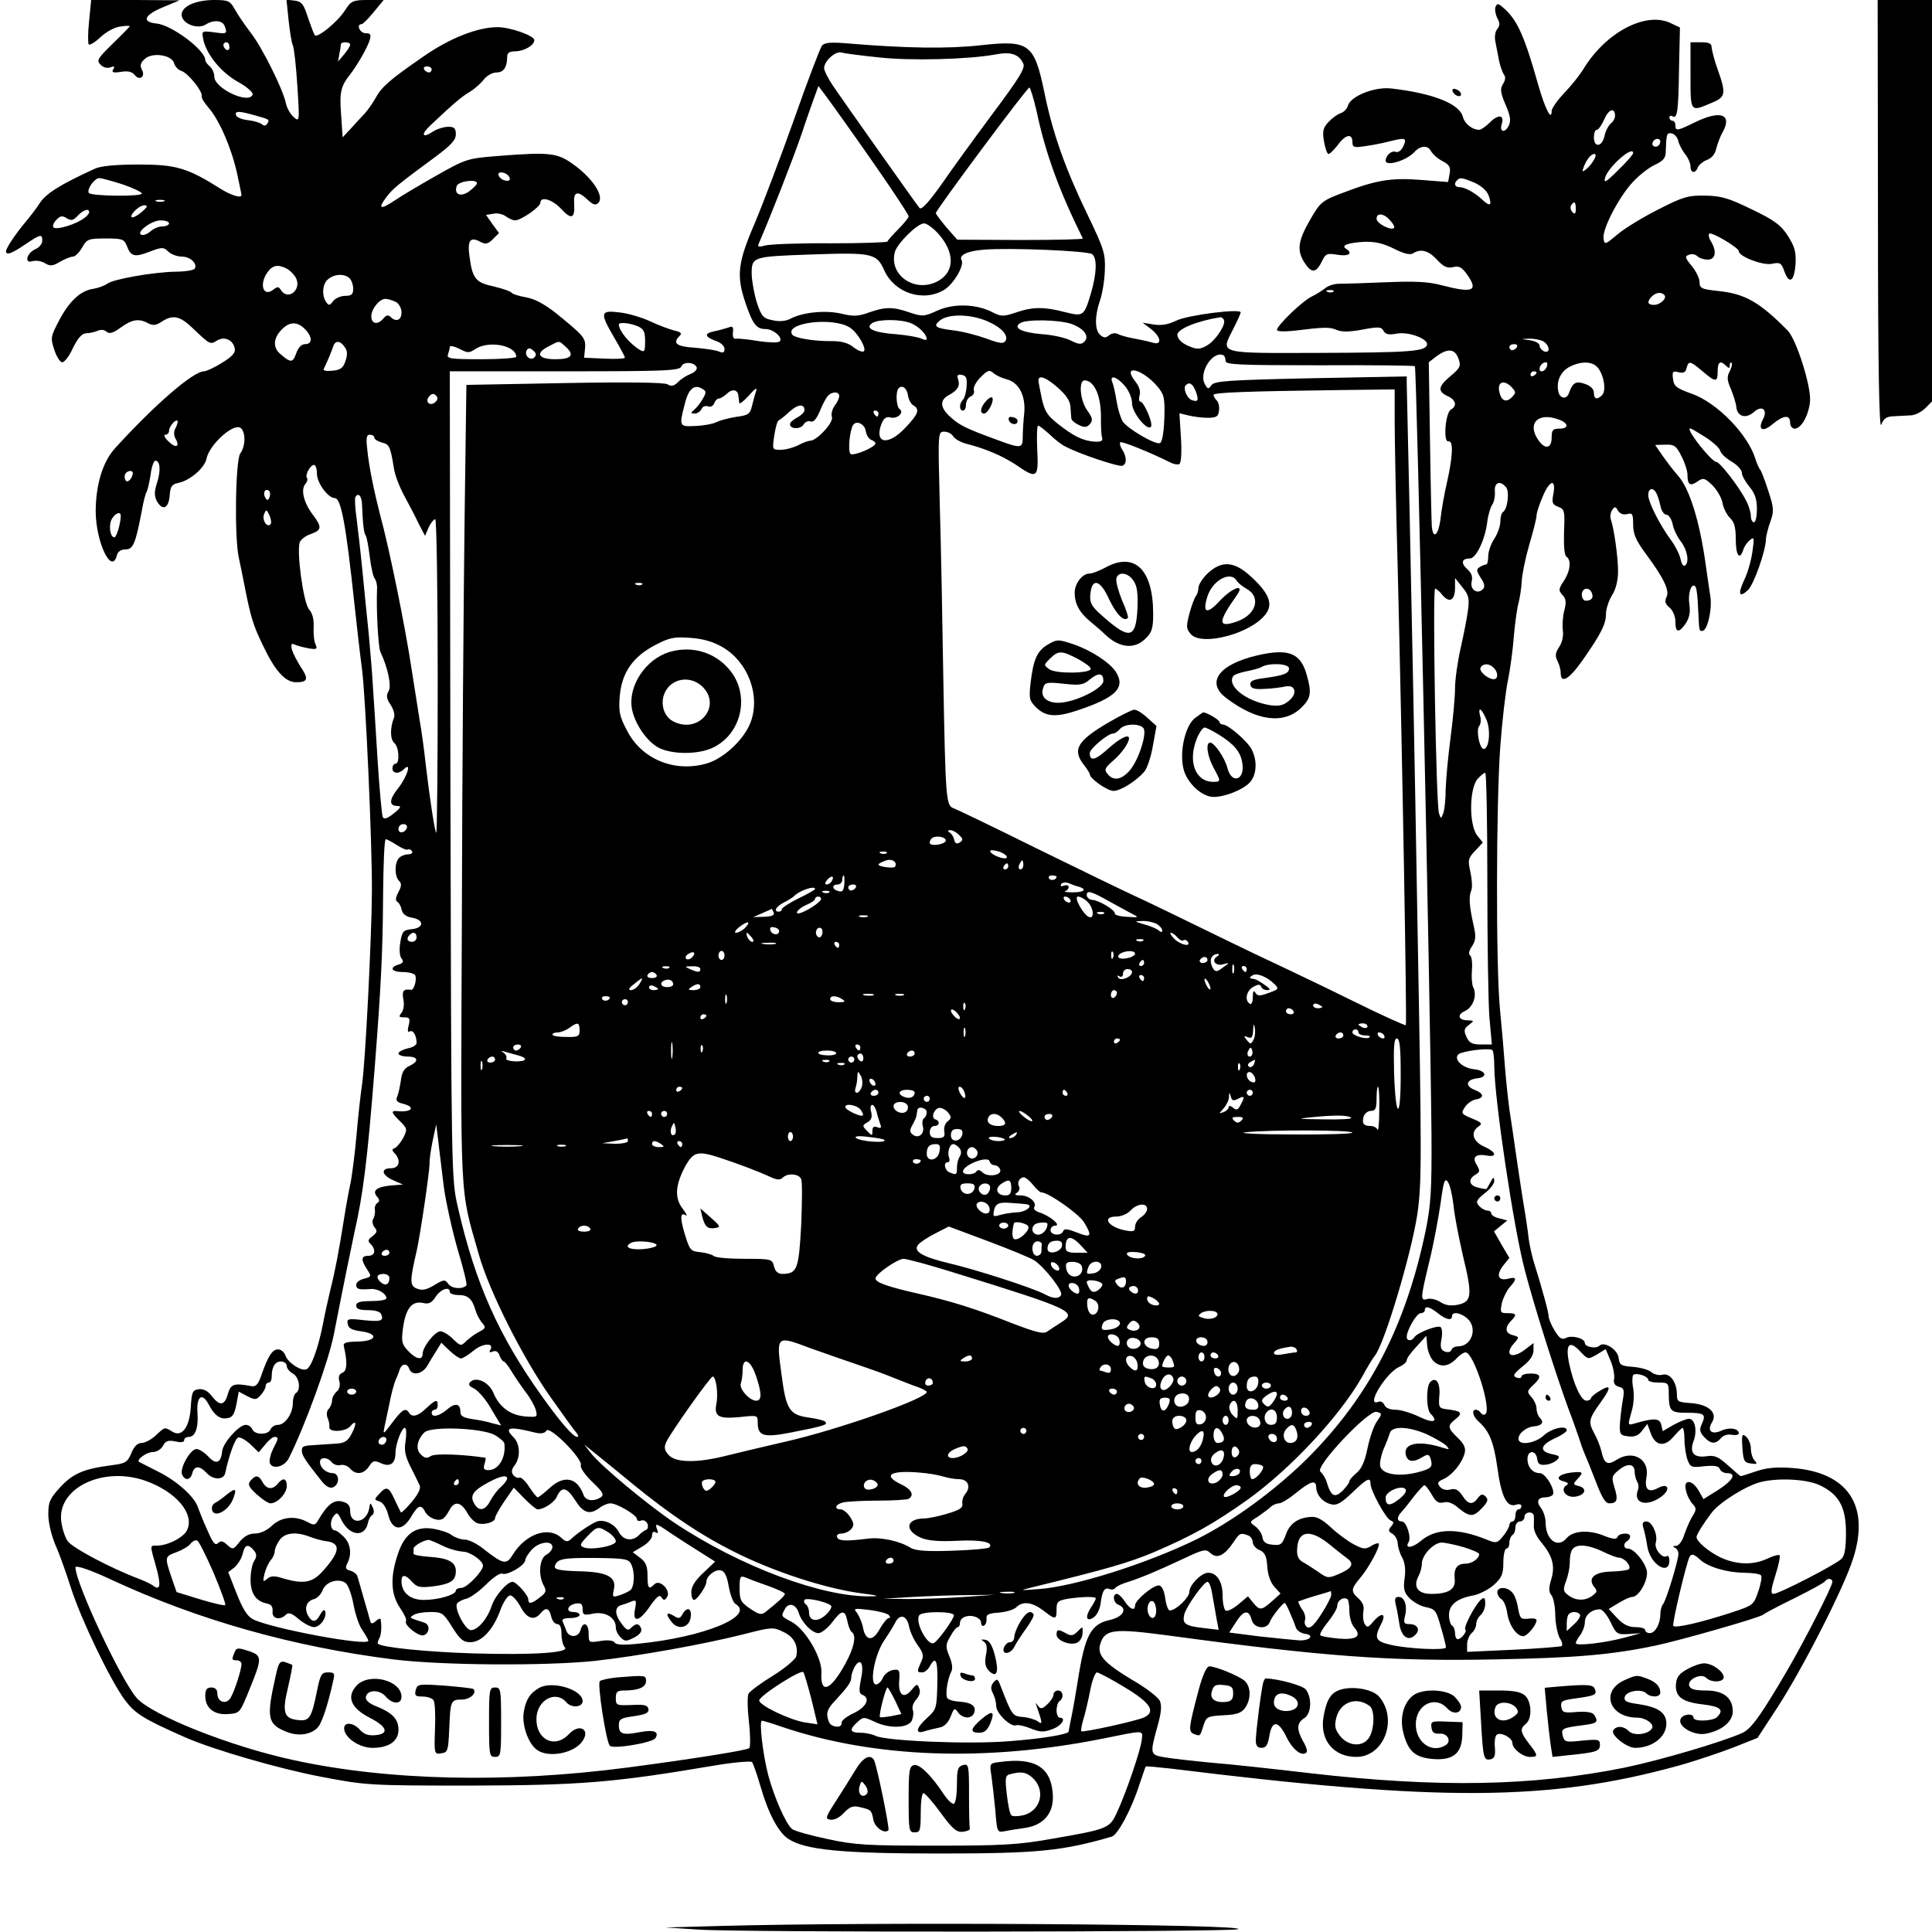 <?xml version="1.0" standalone="no"?>
<!DOCTYPE svg PUBLIC "-//W3C//DTD SVG 20010904//EN"
 "http://www.w3.org/TR/2001/REC-SVG-20010904/DTD/svg10.dtd">
<svg version="1.0" xmlns="http://www.w3.org/2000/svg"
 width="640pt" height="640pt" viewBox="0 0 640 640"
 preserveAspectRatio="xMidYMid meet">
<g transform="translate(0,640) scale(0.1,-0.1)"
fill="#000000" stroke="none">
<path d="M295 6329 c-4 -38 -4 -73 -1 -76 3 -4 21 7 39 24 18 17 47 33 65 35
17 3 32 3 32 1 0 -1 -25 -27 -56 -57 -51 -50 -55 -56 -41 -70 9 -10 23 -13 33
-9 13 5 15 3 9 -7 -6 -10 0 -12 26 -8 23 4 37 0 45 -10 16 -21 37 -6 24 17 -7
14 -5 23 10 36 25 23 90 13 97 -15 3 -11 14 -22 24 -25 22 -7 71 -68 67 -83
-2 -5 9 -23 23 -39 35 -40 75 -131 94 -216 8 -38 15 -70 15 -73 0 -12 -35 -1
-70 21 -109 69 -147 80 -271 80 -76 0 -127 -5 -145 -14 -114 -52 -161 -82
-181 -112 -12 -19 -34 -47 -48 -64 -31 -36 -65 -87 -65 -97 0 -15 19 -8 63 22
52 35 57 36 57 12 0 -9 -10 -22 -22 -27 -30 -13 -39 -50 -10 -40 12 3 30 0 41
-7 17 -10 25 -10 50 5 16 9 35 17 43 17 7 0 21 14 30 30 16 28 21 30 78 30 55
0 61 -2 70 -24 13 -36 26 -39 75 -20 42 16 47 16 63 0 10 -9 30 -16 44 -16 28
0 53 -23 43 -40 -3 -5 -32 -10 -63 -10 -72 -1 -209 -25 -227 -40 -8 -6 -29
-14 -47 -17 -42 -6 -80 -42 -114 -108 -26 -50 -27 -55 -14 -94 7 -22 19 -41
26 -41 8 0 24 21 36 48 16 32 29 47 43 48 11 0 28 4 38 8 10 5 23 4 30 -3 10
-8 22 -4 47 14 37 27 60 31 91 14 16 -8 26 -7 44 5 36 24 60 20 100 -18 62
-59 61 -58 84 -44 25 15 54 2 59 -28 2 -13 -11 -27 -43 -46 -25 -16 -52 -28
-59 -28 -36 0 -164 -111 -295 -255 -41 -45 -64 -122 -64 -210 1 -102 53 -211
70 -145 3 13 14 20 29 20 25 0 33 19 54 129 5 29 12 57 16 62 3 6 9 31 13 57
3 26 11 47 16 46 16 -1 18 -34 5 -74 -9 -28 -9 -42 -1 -59 19 -34 39 -26 43
16 2 31 7 39 28 43 39 8 87 49 94 80 8 44 83 114 110 104 20 -8 21 -61 2 -86
-16 -22 -20 -276 -5 -345 6 -27 14 -68 19 -93 20 -102 28 -130 60 -196 41 -87
75 -124 111 -124 39 0 42 11 15 51 -12 19 -25 44 -29 57 -4 19 -2 22 11 16 9
-4 30 -9 46 -12 26 -4 28 -2 21 14 -5 11 -7 36 -6 58 1 25 -4 45 -15 57 -19
21 -42 192 -31 223 4 9 20 22 37 27 36 13 37 23 7 63 -31 40 -41 84 -26 102 7
8 9 17 6 21 -8 8 11 43 23 43 6 0 10 -14 10 -30 0 -30 37 -80 59 -80 21 0 37
-88 65 -350 8 -74 19 -171 25 -215 12 -88 34 -582 33 -740 -1 -152 -22 -572
-33 -640 -5 -33 -13 -107 -18 -165 -5 -58 -14 -127 -19 -155 -6 -27 -16 -81
-22 -120 -18 -113 -30 -176 -45 -235 -7 -30 -19 -82 -25 -115 -16 -81 -39
-145 -55 -151 -18 -7 -63 23 -70 47 -4 10 -14 19 -24 19 -19 0 -33 -22 -55
-85 -10 -30 -18 -39 -32 -37 -59 11 -69 8 -79 -25 -11 -40 -27 -42 -54 -7 -13
17 -28 24 -43 22 -20 -3 -23 -9 -26 -59 -4 -68 -30 -102 -62 -81 -25 15 -23
16 -54 -13 -15 -14 -36 -25 -47 -25 -13 0 -25 -11 -34 -34 -13 -30 -19 -34
-67 -40 -91 -12 -126 -27 -168 -72 -35 -38 -40 -50 -40 -90 0 -27 10 -70 24
-103 14 -31 36 -94 51 -141 32 -101 130 -306 179 -372 34 -45 61 -62 199 -123
93 -41 314 -105 452 -131 147 -28 157 -29 495 -29 363 1 474 10 804 66 65 11
122 16 127 12 4 -4 17 -42 29 -83 25 -87 59 -151 92 -172 56 -36 176 -48 496
-48 328 0 410 8 575 56 20 6 66 92 92 174 10 30 19 56 20 58 2 2 40 -2 86 -7
889 -110 1252 -108 1679 10 58 16 140 44 184 61 l78 31 66 101 c84 129 222
400 251 494 56 175 -18 285 -201 299 -53 4 -86 1 -121 -11 -26 -9 -49 -16 -51
-16 -1 0 -20 16 -42 36 -32 29 -45 34 -71 30 -42 -6 -57 12 -43 50 13 34 5 74
-15 74 -8 0 -31 -9 -51 -20 l-36 -21 -5 22 c-6 22 -25 22 -90 3 -21 -6 -21 -5
-9 37 8 25 10 58 6 81 -4 21 -3 41 1 44 12 7 49 -5 49 -17 0 -5 15 -9 34 -9
33 0 34 -1 34 -40 1 -55 6 -60 61 -60 57 0 63 -5 49 -36 -9 -19 -8 -28 7 -44
22 -24 38 -25 56 -4 7 9 22 14 36 11 13 -2 23 0 23 5 0 16 -31 21 -57 9 -33
-15 -49 -1 -32 27 20 32 -11 60 -70 64 -42 3 -46 5 -46 28 0 41 -23 73 -48 66
-12 -3 -28 1 -37 9 -8 7 -35 15 -60 17 -40 3 -45 6 -48 29 -3 29 -48 57 -64
41 -11 -11 -48 -4 -48 9 0 16 -44 27 -62 17 -14 -7 -22 -2 -38 24 -11 18 -20
40 -20 48 0 13 -21 90 -51 186 -5 18 -12 49 -15 70 -2 22 -11 82 -20 134 -8
52 -19 124 -24 160 -5 36 -14 97 -20 135 -5 39 -12 104 -15 145 -3 41 -10 125
-16 185 -14 141 -13 683 1 874 6 80 17 178 25 216 8 39 17 106 20 150 4 44 11
94 16 110 4 17 9 48 10 70 1 22 12 76 25 121 13 44 24 87 24 96 0 9 9 37 20
62 23 56 45 62 36 11 -6 -31 -4 -36 16 -44 21 -8 22 -13 19 -83 -1 -47 1 -78
8 -82 17 -11 13 -48 -9 -81 -17 -26 -18 -31 -4 -46 12 -13 13 -25 6 -51 -5
-18 -7 -48 -5 -65 3 -19 -2 -41 -12 -56 -13 -20 -14 -30 -6 -46 6 -11 11 -29
11 -40 0 -38 28 -22 74 44 60 86 76 118 76 152 0 15 9 43 20 61 13 20 20 50
20 80 0 48 -14 144 -24 172 -3 8 -1 22 4 30 9 13 12 13 20 -2 6 -10 18 -14 30
-11 18 5 20 0 20 -35 0 -31 9 -52 43 -98 60 -81 79 -122 67 -143 -6 -13 -4
-22 11 -34 11 -10 19 -29 19 -47 0 -37 12 -38 35 -4 12 19 15 38 11 63 -5 36
7 72 20 58 4 -3 8 -35 9 -69 4 -80 3 -78 14 -78 17 0 33 70 27 113 -4 23 -10
69 -15 102 -20 147 -54 257 -93 300 -15 17 -37 46 -51 66 l-24 35 34 1 c29 1
36 -4 53 -38 11 -21 20 -49 20 -62 0 -33 9 -39 33 -22 19 13 24 12 49 -12 15
-15 31 -41 34 -59 3 -18 15 -40 25 -50 14 -13 19 -31 19 -71 0 -53 13 -71 25
-34 3 11 13 25 22 32 14 12 15 8 8 -39 -4 -29 -16 -71 -27 -93 -22 -47 -17
-61 12 -34 19 17 60 131 60 171 1 10 7 36 15 57 12 35 11 45 -7 100 -11 34
-23 67 -28 72 -4 6 -11 21 -15 35 -25 81 -126 185 -209 215 -53 19 -61 25 -64
50 -3 24 -1 27 18 22 16 -4 24 -1 27 14 7 25 11 24 53 -11 43 -37 50 -37 50 0
0 32 9 37 28 18 9 -9 12 -9 12 2 0 7 3 11 6 8 3 -4 0 -16 -6 -28 -10 -18 -9
-30 4 -59 8 -20 17 -47 18 -61 4 -31 33 -38 59 -14 26 23 46 6 29 -25 -18 -35
-1 -44 32 -16 36 30 58 32 58 5 0 -11 7 -20 15 -20 22 0 47 45 51 91 4 49 -45
204 -74 234 -93 94 -141 122 -230 131 -56 6 -62 9 -62 30 0 12 -12 36 -26 53
-22 27 -24 32 -9 37 9 4 21 2 28 -5 6 -6 21 -11 34 -11 26 0 31 27 11 60 -7
10 -9 22 -6 26 8 7 98 -47 98 -58 0 -18 80 -48 109 -42 28 6 32 3 42 -25 16
-45 33 -33 37 25 2 40 -3 57 -25 92 -23 36 -44 52 -119 88 -78 38 -102 45
-155 46 -57 1 -74 -4 -154 -45 -50 -25 -111 -62 -135 -82 -43 -36 -45 -37 -48
-15 -5 30 50 136 96 186 21 23 54 49 74 58 28 13 36 23 36 44 2 59 3 63 20 60
9 -2 18 -12 21 -23 2 -11 12 -31 22 -44 11 -13 19 -32 19 -42 0 -23 16 -25 24
-4 3 8 17 20 30 25 16 6 28 20 31 37 4 15 13 41 22 56 32 59 -8 73 -92 32 -59
-29 -65 -30 -65 -10 0 8 -4 15 -10 15 -5 0 -10 5 -10 11 0 5 5 7 10 4 16 -10
20 13 22 157 l3 137 -32 15 c-81 38 -212 -30 -286 -150 -13 -22 -43 -59 -66
-83 -22 -23 -41 -50 -41 -59 0 -35 -22 8 -45 89 -44 156 -68 210 -109 248 -22
20 -26 22 -32 8 -3 -8 0 -25 6 -37 9 -16 9 -25 0 -36 -7 -8 -10 -26 -6 -44 3
-16 9 -45 12 -62 4 -18 11 -38 16 -45 6 -7 5 -19 -3 -31 -10 -16 -9 -28 8 -68
16 -37 19 -53 11 -70 -13 -27 -32 -21 -23 6 9 30 -12 32 -39 5 -14 -14 -30
-25 -36 -25 -23 0 -48 20 -54 43 -11 43 -98 78 -238 94 -55 6 -133 -25 -143
-57 -3 -11 -14 -22 -24 -25 -10 -3 -28 -16 -40 -29 -18 -19 -21 -30 -15 -65 4
-22 10 -41 15 -41 5 0 18 14 31 30 25 35 48 39 48 10 0 -18 5 -20 43 -14 23 3
58 10 77 15 56 14 61 13 49 -15 -7 -15 -17 -22 -26 -19 -14 5 -32 -12 -33 -29
0 -21 69 0 95 28 20 22 44 24 55 4 6 -11 23 -26 39 -34 23 -12 27 -20 23 -42
l-5 -27 -90 7 c-100 8 -150 -1 -262 -44 -64 -24 -72 -31 -101 -81 -44 -75 -49
-106 -24 -147 24 -38 39 -38 59 2 12 26 17 28 52 22 37 -6 52 5 28 20 -18 11
6 20 61 23 35 1 62 -5 98 -23 32 -16 53 -22 63 -15 26 16 51 9 79 -21 22 -24
34 -29 53 -25 20 5 29 0 46 -23 40 -56 21 -64 -83 -37 -45 12 -90 14 -185 10
-69 -3 -139 -5 -155 -5 -17 0 -37 -7 -45 -14 -9 -7 -30 -21 -47 -29 -32 -16
-114 -96 -114 -110 0 -5 24 -6 53 -3 105 13 122 13 145 3 16 -7 41 -7 84 1 54
10 64 10 71 -4 7 -12 18 -14 45 -9 41 7 106 -19 99 -38 -7 -21 -57 -25 -358
-26 -338 -1 -326 -4 -284 79 14 27 25 52 25 55 0 14 -177 -9 -213 -27 -27 -13
-49 -17 -75 -13 l-37 6 28 -21 c34 -27 37 -55 5 -45 -13 4 -41 10 -63 14 -23
4 -46 11 -53 15 -7 4 -19 2 -27 -4 -12 -10 -18 -10 -30 0 -19 16 -19 63 -1
115 8 23 15 68 16 100 2 55 -3 71 -58 185 -74 153 -115 270 -142 402 -34 164
-50 176 -212 158 -109 -12 -244 -10 -438 6 -58 5 -78 3 -87 -7 -6 -8 -48 -117
-92 -243 -45 -126 -104 -282 -131 -346 -57 -132 -61 -174 -30 -265 24 -70 36
-85 66 -85 26 0 59 -29 47 -41 -5 -5 -36 -4 -70 1 -34 6 -68 9 -75 8 -8 -2
-12 6 -10 21 2 18 -1 22 -15 16 -10 -3 -30 -9 -45 -12 -36 -7 -35 -18 2 -32
17 -5 30 -17 30 -27 0 -12 -5 -14 -17 -9 -10 5 -46 10 -80 13 -63 4 -76 15
-52 39 9 9 5 13 -17 18 -16 4 -51 17 -79 30 -27 13 -74 27 -102 30 -65 8 -67
0 -18 -84 19 -32 35 -62 35 -66 0 -3 -30 -5 -67 -3 l-68 3 3 31 c3 34 -3 41
-98 118 -37 29 -69 46 -97 51 -24 4 -45 11 -48 15 -3 5 -30 14 -59 21 -61 13
-71 26 -81 101 -7 52 3 65 36 47 18 -9 25 -8 42 9 l20 20 -22 30 -21 30 24 4
c13 3 32 -1 42 -9 10 -7 23 -13 30 -13 20 0 83 44 84 58 0 23 39 12 69 -20 34
-37 46 -32 43 17 -3 41 11 45 45 13 18 -17 26 -19 35 -10 20 20 -15 76 -74
121 -61 46 -81 48 -263 34 -97 -8 -103 -10 -200 -65 -55 -31 -117 -68 -139
-83 -46 -31 -56 -27 -26 12 21 28 38 42 163 134 51 38 67 55 67 74 0 20 -5 25
-25 25 -14 0 -37 -7 -51 -16 -36 -24 -41 -10 -8 21 81 76 101 93 129 110 17
10 38 29 48 42 10 13 29 23 42 23 23 0 35 17 35 51 0 14 7 19 28 19 29 1 62
20 62 37 0 15 -80 43 -122 43 -66 0 -160 -37 -248 -99 -110 -76 -136 -99 -156
-136 -9 -16 -25 -39 -35 -50 -10 -11 -31 -33 -46 -50 l-28 -30 -5 75 c-6 75
-1 95 31 135 23 30 56 87 64 113 5 18 2 22 -14 22 -19 0 -32 30 -13 30 4 0 22
18 40 40 l33 40 -53 0 c-49 0 -55 -3 -75 -34 -24 -38 -90 -92 -100 -83 -3 4
-13 30 -23 59 -14 45 -21 53 -44 56 l-27 3 7 -68 c4 -37 10 -75 14 -83 4 -8
11 -69 15 -135 8 -120 7 -120 -13 -102 -11 10 -22 30 -25 45 -9 45 -78 184
-116 233 -20 26 -44 61 -53 78 -16 28 -21 31 -68 31 -65 0 -112 -23 -108 -52
4 -28 53 -46 80 -29 25 16 55 14 62 -5 10 -26 8 -27 -35 -21 -40 5 -41 5 -36
-22 10 -50 58 -110 115 -142 29 -16 51 -35 49 -42 -12 -34 -127 20 -127 59 0
12 -7 27 -15 34 -8 7 -15 16 -15 21 0 33 -111 116 -161 121 -51 5 -42 28 21
54 l55 23 -146 1 -147 0 -7 -71z m465 -85 c0 -8 -4 -12 -10 -9 -5 3 -10 10
-10 16 0 5 5 9 10 9 6 0 10 -7 10 -16z m400 8 c0 -5 -9 -19 -20 -32 l-20 -24
4 25 c3 13 5 27 5 32 1 10 31 9 31 -1z m1750 -42 c105 -12 299 -7 390 10 48 9
74 1 89 -29 9 -15 -9 -45 -104 -172 -63 -85 -135 -184 -160 -221 -46 -65 -72
-95 -79 -87 -8 9 -255 358 -284 401 -18 26 -32 54 -32 62 0 24 38 58 58 52 9
-3 64 -10 122 -16z m-1480 -40 c0 -5 -4 -10 -9 -10 -6 0 -13 5 -16 10 -3 6 1
10 9 10 9 0 16 -4 16 -10z m1365 -170 c122 -171 215 -309 215 -317 0 -4 -16
-24 -35 -43 -19 -19 -35 -37 -35 -40 0 -3 -84 -6 -187 -6 -104 1 -201 -3 -217
-7 -22 -6 -27 -5 -23 5 39 90 112 276 142 363 20 61 42 121 47 135 l9 25 22
-29 c12 -16 40 -55 62 -86z m639 31 c29 -138 75 -264 153 -421 2 -3 -91 -5
-207 -5 l-209 1 -36 41 c-19 23 -35 44 -35 47 0 10 302 416 310 416 3 0 14
-36 24 -79z m1916 -15 c0 -8 -6 -19 -14 -25 -8 -7 -18 -26 -21 -42 -8 -36 -35
-39 -35 -4 0 14 4 25 10 25 5 0 16 16 25 36 14 33 35 39 35 10z m-4506 2 c50
-14 50 -14 41 -28 -4 -7 -11 -8 -18 -1 -7 5 -27 11 -46 13 -19 2 -36 9 -39 16
-5 15 9 15 62 0z m4656 -86 c0 -13 -12 -22 -22 -16 -10 6 -1 24 13 24 5 0 9
-4 9 -8z m-90 -39 c0 -5 -22 -30 -50 -57 -40 -40 -48 -44 -43 -25 9 35 93 109
93 82z m-129 -21 c-5 -10 -17 -25 -26 -32 -13 -11 -15 -10 -9 6 9 25 24 44 36
44 5 0 5 -8 -1 -18z m-3593 -60 c3 -9 -2 -13 -14 -10 -9 1 -19 9 -22 16 -3 9
2 13 14 10 9 -1 19 -9 22 -16z m-1281 -23 c35 -12 63 -26 63 -30 0 -11 -169
-9 -176 2 -7 12 19 49 35 49 8 0 43 -10 78 -21z m4477 6 c22 -10 41 -26 47
-42 12 -33 6 -39 -19 -16 -25 24 -59 43 -77 43 -16 0 -20 12 -8 23 9 10 16 9
57 -8z m-3304 -2 c0 -5 -12 -16 -26 -27 -28 -20 -51 -10 -41 18 6 16 67 24 67
9z m-1037 -60 c-7 -2 -19 -2 -25 0 -7 3 -2 5 12 5 14 0 19 -2 13 -5z m4677
-25 c0 -16 -3 -19 -11 -11 -6 6 -8 16 -5 22 11 17 16 13 16 -11z m-4748 -8
c-12 -11 -27 -20 -33 -20 -7 0 -5 8 6 20 10 11 25 20 33 20 12 0 11 -5 -6 -20z
m-191 -21 c-26 -21 -90 -41 -103 -33 -5 3 -2 14 7 24 14 15 21 17 36 7 15 -9
22 -8 39 11 12 12 26 19 32 16 7 -5 3 -14 -11 -25z m4324 -9 c10 -11 16 -22
13 -25 -10 -10 -58 15 -58 30 0 21 24 19 45 -5z m-4045 -10 c0 -5 -10 -10 -22
-10 -12 0 -29 -7 -39 -16 -10 -9 -23 -14 -30 -12 -21 7 32 48 63 48 15 0 28
-4 28 -10z m2549 -35 c52 -59 54 -120 5 -152 -74 -48 -170 10 -150 91 7 29 75
96 97 96 9 0 31 -16 48 -35z m509 -67 c17 -14 15 -64 -4 -129 -23 -77 -25 -78
-86 -63 -68 18 -107 18 -162 -1 -42 -14 -49 -14 -77 0 -53 28 -129 31 -184 6
-44 -20 -50 -20 -92 -6 -55 19 -80 19 -134 0 -36 -13 -52 -14 -92 -4 -52 12
-126 5 -167 -16 -16 -9 -38 -11 -60 -6 -31 6 -37 12 -52 56 -9 28 -17 71 -18
96 0 59 1 59 197 66 202 7 217 4 242 -52 34 -76 129 -107 199 -65 32 20 68 82
57 99 -9 16 21 30 75 34 88 7 344 -4 358 -15z m-2668 -48 c11 -6 24 -19 30
-30 21 -40 -27 -78 -50 -40 -7 11 -11 11 -24 1 -33 -27 -49 16 -20 57 17 24
35 27 64 12z m208 -32 c7 -7 12 -22 12 -35 0 -18 -6 -23 -26 -23 -15 0 -33 -8
-40 -17 -12 -16 -15 -16 -24 -3 -15 23 -12 61 8 76 21 17 54 18 70 2z m3259
-44 c-3 -3 -12 -4 -19 -1 -8 3 -5 6 6 6 11 1 17 -2 13 -5z m1096 -11 c11 -10
-13 -33 -34 -33 -22 0 -24 11 -7 28 13 13 31 16 41 5z m-4202 -23 c11 -6 19
-21 19 -35 0 -26 -18 -33 -36 -15 -8 8 -15 6 -24 -5 -18 -22 -40 -19 -40 7 0
25 27 58 47 58 8 0 23 -5 34 -10z m1966 -67 c42 -19 64 -45 54 -62 -7 -11 -19
-9 -65 8 -31 11 -81 24 -111 27 -56 7 -65 13 -42 32 29 24 107 22 164 -5z
m777 8 c9 -14 -26 -68 -55 -85 -22 -13 -33 -14 -55 -5 -27 10 -43 25 -44 40 0
19 66 46 142 58 4 1 9 -3 12 -8z m-1239 -26 c26 -16 58 -72 46 -79 -5 -3 -20
3 -34 14 -17 14 -40 20 -69 20 -59 -1 -127 10 -134 22 -25 39 135 59 191 23z
m201 15 c26 -10 53 -36 54 -53 0 -4 -8 -4 -17 1 -10 5 -49 12 -86 15 -73 5
-104 20 -77 37 20 13 92 13 126 0z m533 -3 c42 -15 61 -41 43 -59 -10 -10 -19
-9 -45 4 -17 9 -61 19 -96 21 -68 6 -97 21 -71 37 21 13 128 11 169 -3z
m-2539 -17 c25 -25 26 -50 1 -50 -12 0 -23 -11 -30 -31 -11 -31 -18 -32 -53
-1 -24 20 -23 51 4 79 26 28 52 29 78 3z m1103 9 c20 -9 24 -18 24 -50 0 -32
-2 -37 -16 -29 -34 20 -71 64 -71 85 0 9 38 5 63 -6z m2998 -49 c23 -13 26
-42 4 -34 -8 4 -15 12 -15 19 0 8 -14 15 -32 18 -31 4 -31 4 -5 5 16 1 37 -3
48 -8z m-3967 -23 c7 -10 7 -25 0 -44 -7 -22 -17 -29 -43 -31 -18 -2 -31 0
-29 5 16 33 27 61 32 76 7 21 25 19 40 -6z m728 6 c33 -29 22 -43 -32 -43 -58
0 -68 20 -22 43 36 19 33 19 54 0z m-297 -9 c44 29 135 12 135 -26 0 -4 -52
-8 -116 -8 -102 0 -115 2 -110 16 3 9 6 20 6 25 0 5 14 2 31 -6 28 -15 33 -15
54 -1z m3450 6 c-3 -5 -10 -10 -16 -10 -5 0 -9 5 -9 10 0 6 7 10 16 10 8 0 12
-4 9 -10z m-3255 -34 c-13 -13 -35 7 -25 24 5 8 11 8 21 -1 10 -8 12 -15 4
-23z m3061 -3 c9 -25 7 -31 -25 -58 -42 -35 -45 -51 -11 -67 28 -12 33 -33 11
-45 -18 -11 -26 -109 -8 -105 17 3 15 -47 -4 -133 -9 -38 -19 -94 -22 -123 -7
-56 -25 -71 -29 -25 -1 16 -4 144 -6 286 l-4 257 26 20 c37 27 60 25 72 -7z
m-771 -9 c0 -12 44 -14 311 -14 171 1 313 -1 316 -3 6 -7 51 -2090 55 -2547 1
-183 -2 -230 -19 -315 -66 -318 -188 -552 -392 -756 -107 -106 -248 -209 -367
-268 -165 -81 -406 -157 -523 -165 -65 -5 -65 -5 -21 6 249 61 318 81 402 116
130 56 196 93 308 172 143 102 308 278 382 409 17 31 36 63 43 71 32 41 120
336 140 467 15 105 15 177 0 995 -8 486 -20 1074 -25 1308 -5 234 -10 436 -10
449 l0 24 -317 -6 c-275 -6 -320 -9 -330 -23 -10 -14 -12 -14 -22 4 -21 38 27
112 62 95 4 -2 7 -11 7 -19z m-1752 -21 c2 -7 -7 -17 -21 -22 -13 -5 -32 -17
-41 -27 -14 -13 -22 -15 -35 -7 -10 6 -130 8 -341 4 l-325 -6 -6 -445 c-3
-245 -8 -839 -9 -1320 -4 -959 -8 -891 56 -1115 34 -122 148 -347 239 -475 41
-58 79 -111 85 -117 6 -7 7 -13 2 -13 -13 0 -55 48 -117 135 -143 200 -221
375 -278 625 -22 95 -22 98 -25 1433 l-2 1337 380 0 c335 0 381 2 387 16 6 17
44 15 51 -3z m2816 2 c-6 -16 -24 -21 -24 -7 0 11 11 22 21 22 5 0 6 -7 3 -15z
m168 -2 c21 -24 30 -77 15 -92 -16 -16 -27 -14 -27 8 0 12 -11 23 -29 29 -31
11 -41 5 -54 -31 -8 -22 -31 -17 -35 7 -7 33 8 65 36 80 37 20 76 20 94 -1z
m-1959 -39 c42 -10 65 -54 60 -112 -3 -26 -5 -62 -5 -79 0 -39 -5 -40 -88 -9
-99 36 -123 48 -152 75 -34 30 -36 56 -5 72 29 16 38 30 31 52 -5 14 -2 18 13
15 14 -3 17 -11 15 -38 -1 -19 -7 -39 -12 -44 -13 -13 -13 -36 0 -36 6 0 10 9
10 20 0 11 7 23 16 27 8 3 13 12 10 20 -3 8 6 27 22 43 23 23 29 26 42 15 8
-8 28 -17 43 -21z m501 -24 c23 -28 25 -38 23 -107 -2 -48 -7 -78 -15 -81 -17
-5 -107 48 -123 72 -7 12 -16 41 -20 66 -4 25 -10 53 -14 63 -11 26 13 21 40
-10 14 -16 25 -41 25 -59 0 -31 52 -95 63 -77 7 12 -24 83 -36 83 -4 0 -5 9
-2 20 4 13 -1 30 -14 46 -46 59 22 43 73 -16z m1256 46 c0 -3 -4 -8 -10 -11
-5 -3 -10 -1 -10 4 0 6 5 11 10 11 6 0 10 -2 10 -4z m-1585 -51 c26 -23 40
-43 41 -62 1 -15 2 -33 3 -39 0 -6 12 -16 25 -22 19 -9 27 -8 37 4 10 12 8 20
-9 44 -24 32 -30 100 -9 100 33 -1 56 -54 54 -130 0 -25 1 -52 4 -60 3 -11 -4
-14 -26 -13 -38 3 -69 18 -122 60 -34 27 -43 42 -52 83 -6 28 -11 55 -11 60 0
20 27 9 65 -25z m1502 -32 c-19 -19 -36 -9 -41 23 -5 29 16 36 39 14 18 -19
18 -21 2 -37z m-1046 21 c11 -31 8 -37 -14 -29 -16 7 -29 40 -19 49 12 12 23
5 33 -20z m-1633 7 c12 -7 12 -12 0 -32 -7 -13 -20 -29 -28 -36 -13 -11 -13
-12 1 -13 9 0 19 7 23 15 3 8 12 12 21 9 8 -4 17 1 21 10 3 9 10 16 16 16 5 0
16 7 25 15 18 18 37 15 39 -6 1 -8 2 -18 3 -24 0 -5 15 6 32 25 20 23 28 28
24 15 -4 -11 -10 -33 -14 -50 -6 -26 -12 -31 -53 -36 -25 -4 -54 -12 -64 -17
-11 -6 -42 -12 -69 -13 -56 -3 -56 -2 -36 75 12 49 32 65 59 47z m680 -22 c2
-13 10 -28 18 -32 22 -13 16 -29 -27 -74 -57 -61 -104 -53 -79 13 8 19 16 25
30 21 22 -6 47 17 30 28 -11 7 -14 58 -3 69 12 12 28 0 31 -25z m1612 -81 c0
-57 4 -276 10 -488 15 -601 31 -1512 27 -1516 -2 -2 -80 33 -173 79 -93 46
-198 96 -234 113 -35 16 -148 70 -250 120 -102 50 -212 103 -245 118 -33 15
-177 85 -320 155 -143 71 -268 131 -277 134 -24 8 -26 34 -33 422 -3 193 -8
457 -12 588 -6 236 -6 237 15 237 12 0 25 -7 30 -16 5 -8 24 -19 43 -24 64
-16 121 -41 165 -70 69 -48 75 -44 70 50 -2 44 -1 80 3 80 4 0 20 -13 37 -28
16 -16 40 -35 53 -41 44 -24 176 -68 189 -64 15 6 15 28 0 53 -7 10 -10 22 -7
25 5 4 96 -32 166 -67 11 -6 25 -8 30 -5 6 4 8 42 5 87 l-5 81 29 -7 c16 -4
45 -8 64 -8 29 0 36 4 38 23 2 13 -1 28 -7 34 -6 6 -11 14 -11 19 0 8 116 12
428 16 l172 2 0 -102z m-3177 61 c-17 -17 -37 -1 -22 17 8 10 15 12 23 4 7 -7
7 -13 -1 -21z m1337 19 c0 -7 -7 -22 -15 -32 -8 -11 -13 -28 -9 -38 5 -18 -49
-77 -72 -78 -7 0 -25 -7 -40 -15 -16 -8 -42 -15 -58 -15 -28 0 -28 0 -21 48 4
26 10 48 15 50 5 2 20 14 35 28 27 25 50 28 50 5 0 -6 -11 -17 -24 -24 -13 -7
-24 -16 -24 -22 -1 -17 36 -18 45 -1 5 8 15 13 23 10 9 -4 19 7 30 32 8 21 20
43 26 51 14 17 39 17 39 1z m130 -58 c0 -5 -2 -10 -4 -10 -3 0 -8 5 -11 10 -3
6 -1 10 4 10 6 0 11 -4 11 -10z m2254 -20 c33 -12 34 -30 1 -30 -21 0 -25 -5
-25 -30 0 -36 -22 -40 -44 -8 -39 56 0 94 68 68z m-4582 -27 c-7 -12 -7 -25 0
-37 15 -27 0 -32 -24 -8 -13 12 -17 22 -10 22 7 0 12 6 12 13 0 14 21 39 28
33 2 -2 -1 -13 -6 -23z m2286 -11 c2 -13 10 -26 18 -29 8 -3 14 -8 14 -12 0
-12 -71 -42 -82 -35 -10 6 -4 76 8 96 11 17 39 3 42 -20z m2830 -64 c2 -10 19
-26 38 -37 19 -11 34 -28 34 -37 0 -9 11 -29 25 -46 18 -22 25 -41 25 -74 0
-24 -4 -44 -10 -44 -5 0 -10 9 -10 20 0 12 -7 35 -16 52 -24 47 -87 128 -99
128 -11 0 -65 63 -84 97 -10 20 -6 19 40 -10 29 -17 54 -40 57 -49z m-4458 42
c0 -5 11 -12 25 -16 25 -6 28 -12 40 -86 3 -21 18 -60 33 -88 15 -28 37 -69
48 -93 l22 -42 12 28 c7 15 17 27 22 27 4 0 8 -235 8 -522 0 -287 -2 -519 -5
-517 -5 6 -21 110 -35 229 -5 47 -14 112 -20 145 -5 33 -17 107 -26 165 -21
141 -74 402 -105 515 -19 74 -37 160 -42 213 -5 41 -3 52 8 52 8 0 15 -4 15
-10z m-800 -117 c-1 -18 -18 -35 -24 -24 -4 6 -4 16 -1 21 7 12 25 13 25 3z
m4549 -47 c12 -14 5 -73 -10 -82 -5 -3 -9 -17 -9 -32 0 -15 -9 -40 -20 -57
-11 -16 -20 -42 -20 -57 0 -16 -3 -28 -7 -28 -5 0 -14 -4 -22 -9 -11 -7 -10
-13 4 -35 13 -19 15 -30 7 -38 -18 -18 -43 -1 -37 25 4 16 0 29 -14 41 -23 21
-19 36 8 36 21 0 51 63 58 123 3 23 11 48 16 55 6 8 10 27 9 43 -3 31 17 39
37 15z m-4096 -32 c-4 -12 -8 -13 -14 -3 -9 15 -2 32 11 24 5 -3 6 -13 3 -21z
m4593 14 c4 -6 10 -25 14 -42 3 -17 12 -31 20 -31 8 0 17 -14 21 -32 3 -17 16
-43 28 -58 21 -28 28 -69 12 -79 -5 -3 -11 7 -14 22 -3 15 -17 43 -31 62 -39
53 -76 127 -76 150 0 22 15 27 26 8z m-4287 -35 c3 -70 6 -99 13 -108 3 -5 9
-37 13 -70 4 -33 11 -65 16 -71 5 -6 9 -22 8 -35 -3 -66 4 -194 11 -208 25
-53 38 -115 27 -131 -8 -14 -7 -24 7 -45 10 -15 15 -34 11 -43 -13 -32 -13
-71 1 -83 16 -13 19 -69 4 -69 -5 0 -10 -7 -10 -15 0 -18 21 -20 38 -3 27 27
11 -25 -19 -63 -31 -39 -31 -59 -1 -59 12 0 9 -7 -13 -24 -21 -17 -32 -21 -37
-13 -3 7 -11 91 -17 187 -6 96 -13 209 -16 250 -2 41 -9 120 -14 175 -6 55
-15 150 -21 210 -6 61 -15 137 -19 170 -5 33 -6 63 -4 68 9 16 20 6 22 -20z
m-303 -70 c-12 -12 -29 15 -21 34 7 17 8 16 18 -5 5 -12 7 -25 3 -29z m-496
28 c0 -24 -14 -71 -21 -71 -14 0 -20 39 -9 60 11 20 30 28 30 11z m4463 -311
c-3 -25 -14 -81 -24 -125 -10 -44 -19 -105 -19 -135 0 -30 -7 -104 -15 -165
-8 -60 -15 -137 -16 -170 0 -33 -4 -69 -8 -79 -7 -19 -8 -19 -14 -1 -10 25
-22 745 -13 745 4 0 16 -10 25 -22 23 -27 41 -16 41 25 l0 32 24 -30 c21 -25
24 -37 19 -75z m-2736 84 c-3 -3 -12 -4 -19 -1 -8 3 -5 6 6 6 11 1 17 -2 13
-5z m3146 -28 c7 -16 -1 -26 -20 -26 -7 0 -13 9 -13 20 0 23 25 27 33 6z
m-2879 -180 c85 -50 126 -161 92 -250 -22 -57 -91 -121 -148 -136 -106 -29
-213 16 -261 110 -25 47 -28 63 -24 114 7 78 43 130 117 169 48 25 63 28 117
24 43 -3 76 -13 107 -31z m2554 -68 c16 -16 15 -38 0 -38 -21 1 -51 28 -43 39
8 14 28 14 43 -1z m-24 -172 c15 -35 9 -97 -9 -97 -14 0 -26 63 -15 76 5 6 7
21 3 33 -8 34 5 26 21 -12z m3 -538 c0 -200 3 -402 7 -450 l8 -88 -36 0 c-29
0 -39 5 -48 25 -10 21 -8 28 8 40 18 14 18 14 -3 15 -32 0 -38 18 -10 31 27
12 41 53 27 79 -4 8 -6 34 -4 57 2 23 -1 45 -6 48 -6 4 -4 16 6 30 13 20 14
33 5 72 -14 62 -16 94 -7 114 4 9 2 36 -3 60 -9 40 -8 46 16 71 l25 27 -19 24
c-27 35 -26 156 2 187 10 11 21 20 25 20 4 0 7 -163 7 -362z m-3579 180 c-6
-18 -28 -21 -28 -4 0 9 7 16 16 16 9 0 14 -5 12 -12z m1829 -24 c14 -13 14
-17 2 -25 -10 -6 -15 -3 -18 9 -2 9 -8 20 -15 24 -8 5 -7 8 2 8 7 0 21 -7 29
-16z m-44 -19 c-3 -13 -53 -20 -53 -7 0 15 13 23 35 20 11 -2 19 -7 18 -13z
m-1819 -14 c17 -11 33 -18 37 -15 4 2 10 0 14 -6 3 -5 -2 -10 -12 -10 -11 0
-24 -5 -31 -12 -15 -15 -16 -60 0 -76 9 -9 8 -18 -2 -37 -10 -19 -11 -28 -3
-33 6 -4 12 -16 14 -27 3 -13 15 -22 34 -25 41 -7 40 -34 -1 -38 -28 -3 -32
-7 -38 -44 -4 -24 -2 -46 4 -53 8 -10 6 -15 -9 -20 -33 -10 -24 -25 13 -25 19
0 38 -5 41 -10 7 -12 -3 -50 -13 -49 -25 4 -31 -3 -26 -31 4 -18 1 -36 -6 -45
-10 -13 -9 -15 9 -15 18 0 20 -4 15 -26 -5 -18 -3 -25 3 -21 11 7 23 -13 23
-38 0 -7 -13 -15 -30 -18 -16 -4 -30 -11 -30 -17 0 -5 14 -10 30 -10 36 0 39
-16 6 -31 -17 -8 -25 -21 -28 -48 -3 -20 -8 -44 -12 -53 -6 -13 -2 -19 18 -24
44 -11 31 -29 -16 -25 -24 3 -23 -4 7 -33 24 -24 25 -27 11 -55 -9 -16 -21
-31 -28 -34 -10 -4 -11 -7 0 -18 21 -23 15 -49 -13 -49 -35 0 -31 -23 8 -40
l32 -14 -40 -3 c-48 -5 -63 -17 -46 -37 9 -10 9 -16 1 -21 -6 -4 -10 -14 -8
-23 1 -10 -1 -23 -6 -30 -4 -7 -2 -19 5 -28 10 -12 8 -17 -7 -29 -15 -11 -17
-16 -6 -26 18 -19 15 -39 -8 -39 -24 0 -25 -13 -4 -45 15 -23 15 -24 -10 -31
-14 -3 -26 -12 -26 -20 0 -15 10 -17 48 -14 23 2 52 -15 52 -31 0 -5 -22 -9
-50 -9 -38 0 -50 -4 -50 -15 0 -11 11 -15 39 -15 24 0 41 -5 44 -14 9 -22 -1
-25 -60 -19 -50 6 -55 4 -51 -13 2 -14 14 -20 43 -24 61 -8 53 -33 -10 -34
-39 -1 -49 -4 -46 -16 12 -50 11 -81 -4 -87 -11 -4 -15 -13 -11 -28 4 -14 0
-28 -9 -35 -8 -7 -15 -20 -15 -29 0 -9 -5 -22 -11 -28 -7 -7 -8 -19 -4 -30 5
-10 7 -24 6 -30 -3 -19 54 -16 69 2 20 24 23 10 5 -24 -12 -24 -23 -31 -48
-33 -17 -1 -45 -3 -62 -4 -52 -3 -55 -4 -55 -20 0 -15 11 -32 66 -101 14 -17
26 -24 37 -20 23 9 22 47 -1 47 -21 0 -42 18 -42 37 0 17 25 17 39 -1 7 -8 20
-12 30 -9 9 2 23 -3 30 -11 19 -23 46 -20 63 6 13 20 18 21 40 11 30 -14 48
-1 48 33 0 29 20 84 31 84 5 0 6 -18 3 -41 -6 -33 -2 -52 16 -88 13 -25 26
-53 30 -61 5 -10 -4 -29 -26 -55 -18 -22 -34 -37 -36 -35 -2 3 -11 22 -21 43
-19 42 -27 45 -51 18 -17 -18 -17 -19 2 -25 11 -4 22 -21 28 -44 13 -53 46
-56 75 -8 24 41 34 44 48 17 11 -20 43 -32 58 -22 6 3 15 16 22 29 16 30 37
28 58 -8 9 -17 25 -33 35 -36 22 -7 58 4 58 17 0 6 14 31 31 56 l31 45 35 -36
c20 -20 39 -36 44 -36 20 0 56 23 64 43 16 34 32 31 60 -12 27 -44 49 -50 81
-26 10 8 27 15 36 15 22 0 88 -39 88 -52 0 -6 6 -8 14 -5 8 3 17 -2 21 -11 3
-9 1 -18 -5 -20 -6 -2 -17 -10 -24 -18 -22 -21 -51 -17 -66 11 -13 25 -44 41
-69 36 -14 -3 -65 -36 -89 -59 -12 -11 -18 -10 -34 5 -42 38 -118 11 -160 -58
-21 -34 -31 -31 -99 22 -20 16 -47 29 -60 29 -13 0 -32 7 -43 15 -10 8 -38 17
-62 21 -59 9 -95 -18 -117 -87 -25 -75 -22 -131 8 -175 14 -20 23 -40 20 -44
-8 -13 43 -53 59 -47 20 8 21 36 1 42 -51 16 -50 16 -35 25 8 6 33 10 56 10
38 0 43 -3 72 -50 26 -41 36 -50 60 -50 37 0 75 40 99 105 10 28 25 50 33 50
8 0 23 -17 34 -37 21 -40 45 -48 66 -23 18 22 29 19 36 -10 3 -14 12 -25 20
-25 9 0 14 -11 14 -33 0 -18 5 -38 11 -44 18 -18 -107 -26 -306 -20 -156 5
-301 20 -313 32 -2 2 0 9 4 17 7 11 9 39 5 64 -1 4 -8 1 -16 -6 -12 -10 -16
-10 -19 1 -2 8 -11 41 -21 74 -9 33 -19 66 -21 73 -2 8 -13 16 -24 19 -15 4
-17 9 -10 23 16 30 12 65 -10 88 -12 12 -25 22 -29 22 -16 0 -20 28 -7 46 12
16 14 15 27 -11 27 -54 78 -59 88 -9 2 10 8 22 14 25 6 4 7 15 2 25 -8 18 -9
17 -12 -3 -9 -49 -63 -56 -63 -9 0 19 -7 27 -27 32 -27 7 -49 -10 -79 -62 -10
-17 -14 -18 -37 -5 -40 21 -86 16 -116 -13 -17 -16 -39 -26 -56 -26 -20 0 -36
-9 -51 -27 -21 -27 -23 -27 -41 -11 -15 14 -22 15 -31 6 -9 -9 -17 1 -35 43
-14 30 -27 64 -31 75 -11 35 -68 87 -132 119 -32 16 -61 31 -63 32 -11 7 25
33 45 33 13 0 28 9 34 21 9 16 17 19 41 14 18 -4 29 -3 29 4 0 6 7 11 15 11
22 0 33 30 29 83 -3 52 16 65 37 25 19 -36 37 -50 61 -46 18 2 24 12 31 45 l8
43 28 -15 c26 -13 30 -13 45 4 9 10 16 23 16 29 0 7 5 12 10 12 6 0 10 9 10
19 0 33 11 51 31 51 10 0 19 -7 19 -15 0 -8 9 -19 20 -25 21 -11 28 -54 10
-65 -5 -3 -10 -18 -10 -33 0 -35 -26 -72 -49 -72 -11 0 -21 -7 -25 -15 -7 -19
-52 -19 -60 0 -3 8 -13 15 -22 15 -22 0 -75 -59 -78 -87 -4 -40 -20 -46 -46
-18 -13 14 -31 25 -39 25 -20 0 -56 -63 -48 -84 9 -22 28 -20 34 4 7 26 25 25
48 0 21 -23 56 -23 61 0 13 61 33 115 43 118 7 2 25 -8 41 -23 l27 -26 21 25
c11 14 25 26 31 26 15 0 14 -5 -5 -41 -8 -17 -13 -37 -10 -46 9 -22 49 -12 63
17 53 106 131 319 149 410 35 179 54 271 68 337 29 127 43 240 67 543 21 268
27 388 28 573 1 103 4 187 9 187 4 0 20 -9 36 -19z m2021 -42 c-6 -9 -55 10
-55 22 0 4 13 3 30 -2 16 -6 28 -15 25 -20z m-398 15 c-3 -3 -12 -4 -19 -1 -8
3 -5 6 6 6 11 1 17 -2 13 -5z m28 -45 c-5 -7 -55 0 -55 7 0 3 10 8 23 13 21 8
41 -4 32 -20z m425 6 c0 -8 -4 -15 -10 -15 -5 0 -7 7 -4 15 4 8 8 15 10 15 2
0 4 -7 4 -15z m-50 -5 c0 -5 -5 -10 -11 -10 -5 0 -7 5 -4 10 3 6 8 10 11 10 2
0 4 -4 4 -10z m-585 -49 c-3 -6 -11 -11 -17 -11 -6 0 -6 6 2 15 14 17 26 13
15 -4z m42 -9 c-2 -22 -6 -28 -19 -24 -22 5 -24 22 -3 22 8 0 15 7 15 15 0 8
2 15 5 15 2 0 3 -13 2 -28z m703 24 c0 -11 -19 -15 -25 -6 -3 5 1 10 9 10 9 0
16 -2 16 -4z m73 -33 c29 -9 19 -19 -19 -19 -21 0 -32 2 -25 4 6 2 11 8 11 14
0 6 -7 7 -16 4 -9 -3 -12 -2 -9 5 4 6 14 7 24 4 9 -4 24 -10 34 -12z m-738 -3
c-3 -5 -10 -10 -16 -10 -5 0 -9 5 -9 10 0 6 7 10 16 10 8 0 12 -4 9 -10z
m-135 -5 c0 -2 -25 -17 -55 -31 -30 -15 -55 -31 -55 -36 0 -4 -4 -8 -10 -8
-19 0 -10 17 18 31 15 8 29 17 32 20 16 18 70 37 70 24z m47 -11 c-3 -3 -12
-4 -19 -1 -8 3 -5 6 6 6 11 1 17 -2 13 -5z m933 -33 c25 -13 56 -31 70 -38 24
-12 23 -13 -17 -10 -23 1 -41 6 -40 11 2 11 -53 44 -75 45 -10 1 -18 8 -18 16
0 17 15 13 80 -24z m-960 11 c0 -8 -35 -33 -62 -44 -31 -13 -19 10 12 24 17 7
30 16 30 20 0 5 5 8 10 8 6 0 10 -3 10 -8z m825 -2 c3 -5 2 -10 -4 -10 -5 0
-13 5 -16 10 -3 6 -2 10 4 10 5 0 13 -4 16 -10z m57 -7 c20 -18 25 -57 6 -51
-19 7 -53 68 -37 68 7 0 21 -7 31 -17z m-1039 -36 c3 -9 -6 -13 -32 -14 l-36
-1 30 13 c17 7 31 14 31 14 1 1 4 -5 7 -12z m1094 -3 c-3 -3 -12 -4 -19 -1 -8
3 -5 6 6 6 11 1 17 -2 13 -5z m-784 -11 c-7 -2 -19 -2 -25 0 -7 3 -2 5 12 5
14 0 19 -2 13 -5z m-406 -38 c-9 -8 -22 -15 -29 -15 -7 0 -2 9 12 20 28 21 40
19 17 -5z m1364 15 c10 -6 19 -16 19 -22 0 -7 -4 -7 -12 0 -7 6 -29 15 -48 20
-33 10 -34 10 -7 11 16 1 37 -4 48 -9z m-1250 -25 c-1 -15 -24 -12 -29 3 -3 9
2 13 12 10 10 -1 17 -7 17 -13z m142 -11 c-4 -10 -9 -12 -15 -6 -12 12 -1 35
12 27 5 -3 6 -13 3 -21z m-1343 -9 c0 -8 -7 -15 -15 -15 -16 0 -20 12 -8 23
11 12 23 8 23 -8z m1110 0 c7 -9 8 -15 2 -15 -5 0 -12 7 -16 15 -3 8 -4 15 -2
15 2 0 9 -7 16 -15z m1410 0 c7 -8 16 -13 20 -10 5 3 11 1 15 -5 11 -18 -25
-10 -45 10 -11 11 -16 20 -11 20 5 0 14 -7 21 -15z m-113 -11 c-3 -3 -12 -4
-19 -1 -8 3 -5 6 6 6 11 1 17 -2 13 -5z m-1219 -11 c-10 -2 -28 -2 -40 0 -13
2 -5 4 17 4 22 1 32 -1 23 -4z m212 -3 c0 -5 -2 -10 -4 -10 -3 0 -8 5 -11 10
-3 6 -1 10 4 10 6 0 11 -4 11 -10z m-488 -42 c-6 -6 -15 -8 -19 -4 -4 4 -1 11
7 16 19 12 27 3 12 -12z m108 7 c0 -8 -4 -15 -10 -15 -5 0 -10 7 -10 15 0 8 5
15 10 15 6 0 10 -7 10 -15z m1287 -7 c-3 -8 -6 -5 -6 6 -1 11 2 17 5 13 3 -3
4 -12 1 -19z m73 13 c0 -11 -40 -22 -53 -14 -5 3 -3 9 4 14 18 11 49 11 49 0z
m271 -10 c-20 -13 -3 -33 22 -25 21 6 21 5 -2 -11 -19 -15 -25 -15 -32 -4 -10
17 -11 33 -2 42 3 4 11 7 17 7 6 0 5 -4 -3 -9z m-31 -11 c0 -5 -7 -10 -16 -10
-8 0 -12 5 -9 10 3 6 10 10 16 10 5 0 9 -4 9 -10z m-210 -10 c0 -5 -5 -10 -11
-10 -5 0 -7 5 -4 10 3 6 8 10 11 10 2 0 4 -4 4 -10z m297 -32 c-3 -7 -5 -2 -5
12 0 14 2 19 5 13 2 -7 2 -19 0 -25z m-1870 16 c-3 -3 -12 -4 -19 -1 -8 3 -5
6 6 6 11 1 17 -2 13 -5z m103 -4 c0 -12 -8 -12 -35 0 -18 8 -17 9 8 9 15 1 27
-3 27 -9z m1810 0 c0 -5 -2 -10 -4 -10 -3 0 -8 5 -11 10 -3 6 -1 10 4 10 6 0
11 -4 11 -10z m-380 -10 c0 -16 -38 -32 -46 -18 -4 7 -3 8 4 4 7 -4 12 -1 12
8 0 9 7 16 15 16 8 0 15 -4 15 -10z m-1575 -10 c3 -5 -3 -10 -15 -10 -12 0
-18 5 -15 10 3 6 10 10 15 10 5 0 12 -4 15 -10z m2048 -31 c14 -14 12 -17 -20
-28 -29 -11 -37 -11 -44 0 -6 10 -9 6 -9 -14 0 -16 -4 -26 -10 -22 -18 11 -11
44 12 56 16 9 23 9 26 0 2 -6 11 -11 20 -11 12 0 10 5 -8 17 -14 10 -28 18
-32 19 -5 1 -11 2 -15 3 -5 1 -2 5 6 10 14 9 48 -4 74 -30z m-433 21 c0 -5 -2
-10 -4 -10 -3 0 -8 5 -11 10 -3 6 -1 10 4 10 6 0 11 -4 11 -10z m-1672 -20
c-7 -11 -20 -20 -28 -20 -10 0 -7 7 10 20 31 25 33 25 18 0z m112 -1 c0 -5 -9
-9 -20 -9 -22 0 -27 16 -7 23 15 5 27 -1 27 -14z m1780 -14 c0 -5 -5 -3 -10 5
-5 8 -10 20 -10 25 0 6 5 3 10 -5 5 -8 10 -19 10 -25z m-1830 -1 c0 -2 -7 -4
-15 -4 -8 0 -15 4 -15 10 0 5 7 7 15 4 8 -4 15 -8 15 -10z m140 6 c0 -5 -10
-10 -22 -10 -19 0 -20 2 -8 10 19 13 30 13 30 0z m1380 -19 c0 -6 -4 -13 -10
-16 -5 -3 -10 1 -10 9 0 9 5 16 10 16 6 0 10 -4 10 -9z m-1293 -33 c-3 -7 -5
-2 -5 12 0 14 2 19 5 13 2 -7 2 -19 0 -25z m486 25 c-7 -2 -21 -2 -30 0 -10 3
-4 5 12 5 17 0 24 -2 18 -5z m100 0 c-7 -2 -19 -2 -25 0 -7 3 -2 5 12 5 14 0
19 -2 13 -5z m-973 -7 c0 -11 -19 -15 -25 -6 -3 5 1 10 9 10 9 0 16 -2 16 -4z
m770 -6 c12 -8 9 -10 -12 -10 -16 0 -28 5 -28 10 0 13 20 13 40 0z m-710 -10
c0 -5 -4 -10 -10 -10 -5 0 -10 5 -10 10 0 6 5 10 10 10 6 0 10 -4 10 -10z
m1117 -22 c-3 -8 -6 -5 -6 6 -1 11 2 17 5 13 3 -3 4 -12 1 -19z m1183 6 c0 -2
-7 -4 -15 -4 -8 0 -15 4 -15 10 0 5 7 7 15 4 8 -4 15 -8 15 -10z m-1200 -36
c0 -6 -7 -5 -15 2 -8 7 -15 17 -15 22 0 6 7 5 15 -2 8 -7 15 -17 15 -22z
m1105 22 c3 -5 -1 -10 -9 -10 -9 0 -16 5 -16 10 0 6 4 10 9 10 6 0 13 -4 16
-10z m-1945 -14 c0 -3 -4 -8 -10 -11 -5 -3 -10 -1 -10 4 0 6 5 11 10 11 6 0
10 -2 10 -4z m-420 -49 c0 -20 -5 -23 -45 -22 -25 0 -45 3 -45 8 0 4 8 7 18 7
10 0 27 7 38 15 27 20 34 19 34 -8z m2232 -32 c-8 -15 -10 -15 -22 0 -11 13
-10 15 4 9 12 -5 16 0 17 22 1 24 3 25 6 7 2 -12 0 -30 -5 -38z m378 45 c0 -5
-7 -7 -15 -4 -8 4 -15 8 -15 10 0 2 7 4 15 4 8 0 15 -4 15 -10z m-1333 -32
c-3 -7 -5 -2 -5 12 0 14 2 19 5 13 2 -7 2 -19 0 -25z m1303 12 c0 -5 10 -10
22 -10 12 0 19 -3 15 -6 -9 -9 -57 5 -57 16 0 6 5 10 10 10 6 0 10 -4 10 -10z
m-50 -10 c0 -5 -7 -10 -16 -10 -8 0 -12 5 -9 10 3 6 10 10 16 10 5 0 9 -4 9
-10z m135 0 c3 -5 2 -10 -4 -10 -5 0 -13 5 -16 10 -3 6 -2 10 4 10 5 0 13 -4
16 -10z m-2358 -72 c-2 -13 -4 -3 -4 22 0 25 2 35 4 23 2 -13 2 -33 0 -45z
m1483 58 c0 -3 -4 -8 -10 -11 -5 -3 -10 -1 -10 4 0 6 5 11 10 11 6 0 10 -2 10
-4z m930 -118 c0 -153 -17 -146 -22 10 -2 85 0 112 9 112 10 0 13 -30 13 -122z
m-2915 92 c-3 -5 -10 -10 -16 -10 -5 0 -9 5 -9 10 0 6 7 10 16 10 8 0 12 -4 9
-10z m602 -12 c-3 -8 -6 -5 -6 6 -1 11 2 17 5 13 3 -3 4 -12 1 -19z m523 12
c0 -5 -2 -10 -4 -10 -3 0 -8 5 -11 10 -3 6 -1 10 4 10 6 0 11 -4 11 -10z
m1296 -27 c-10 -10 -19 5 -10 18 6 11 8 11 12 0 2 -7 1 -15 -2 -18z m804 -36
c1 -111 64 -534 101 -674 30 -116 100 -337 144 -458 15 -38 30 -83 36 -100 5
-16 13 -39 18 -50 5 -11 22 -53 37 -92 20 -53 32 -73 45 -73 26 0 30 12 17 53
-10 33 -9 38 13 56 29 25 54 23 54 -4 0 -11 4 -26 8 -33 5 -7 6 -19 3 -27 -17
-45 27 -58 76 -24 34 25 25 49 -11 29 -31 -16 -44 -3 -37 36 12 60 -45 93 -99
58 -30 -19 -41 -13 -50 28 -4 17 -15 45 -25 62 -19 36 -17 46 22 100 36 50 36
62 -2 39 -16 -9 -30 -21 -30 -25 0 -4 -7 -8 -15 -8 -17 0 -42 53 -57 123 -13
64 0 79 36 41 26 -28 26 -28 56 -11 l29 18 16 -38 c9 -21 14 -48 12 -60 -3
-15 2 -23 16 -27 17 -4 19 -10 12 -48 -4 -24 -8 -59 -9 -78 -1 -32 2 -35 28
-38 21 -3 34 3 46 19 l17 22 11 -30 c15 -43 46 -48 76 -12 14 16 27 29 30 29
3 0 6 -18 6 -39 0 -22 5 -52 10 -67 10 -25 14 -26 56 -21 33 3 47 1 51 -9 3
-8 14 -14 24 -14 33 0 20 -24 -30 -56 l-48 -30 -16 28 c-22 38 -52 38 -42 1 3
-16 13 -35 22 -45 13 -14 13 -19 0 -40 -8 -12 -20 -40 -27 -60 -7 -23 -18 -38
-28 -39 -11 0 -12 -2 -4 -6 6 -2 12 -11 12 -20 0 -22 -41 -156 -51 -167 -5 -6
-9 -21 -9 -34 0 -31 -17 -62 -35 -62 -8 0 -15 5 -15 10 0 6 -15 10 -33 10 -23
0 -40 9 -60 30 l-28 30 33 20 c18 11 38 20 45 20 23 0 55 59 48 88 -8 31 -43
72 -62 72 -15 0 -17 16 -3 25 6 3 10 10 10 16 0 13 -38 11 -42 -3 -3 -8 -16
-7 -48 6 -48 19 -100 15 -120 -9 -30 -36 -70 -6 -70 52 0 15 -7 37 -15 47 -17
22 -11 36 15 36 10 0 21 4 24 9 9 15 -24 71 -43 71 -24 0 -41 20 -41 47 0 30
28 30 32 1 2 -18 9 -22 28 -20 14 1 31 9 38 16 11 11 8 14 -17 19 -43 9 -39
30 9 52 22 10 40 22 40 27 0 18 -50 7 -76 -17 -29 -27 -84 -35 -84 -11 0 18
27 39 51 41 26 2 35 13 21 27 -7 7 -12 21 -12 32 0 11 -8 28 -17 38 -15 17
-15 20 5 39 30 27 28 39 -8 39 -16 0 -30 -4 -30 -10 0 -5 -7 -7 -17 -3 -13 5
-9 12 20 36 25 19 37 37 37 54 l0 24 -26 -20 c-46 -36 -74 -20 -37 21 16 18
16 19 -5 25 -26 6 -28 25 -7 47 21 21 19 26 -11 26 -24 0 -25 2 -19 33 4 17
16 41 26 53 25 27 24 36 -5 28 -33 -8 -41 11 -17 43 l21 26 -26 44 -25 44 22
18 22 18 -26 7 c-15 3 -27 11 -27 16 0 6 -6 10 -14 10 -7 0 -19 7 -27 16 -11
13 -8 19 19 41 18 13 32 32 32 41 -1 14 -3 14 -12 -3 -6 -11 -12 -21 -13 -23
-2 -2 -14 0 -29 4 -30 7 -34 28 -8 43 15 9 15 13 4 32 -17 26 -3 38 34 31 35
-6 30 12 -8 29 -38 16 -48 47 -22 66 16 11 14 14 -20 28 -36 15 -37 17 -23 38
8 12 24 23 36 25 29 5 27 20 -5 32 -32 13 -27 34 10 38 36 4 28 26 -11 30 -39
4 -70 34 -51 50 13 10 95 21 111 14 4 -2 7 -27 7 -55z m-3234 37 c35 -9 29
-21 -10 -20 -19 1 -32 5 -29 10 3 4 -1 13 -8 18 -11 8 -10 8 4 4 11 -3 30 -9
43 -12z m1054 7 c0 -4 -13 -8 -30 -7 -39 1 -39 16 0 16 17 0 30 -4 30 -9z
m260 -1 c0 -5 -7 -10 -16 -10 -8 0 -12 5 -9 10 3 6 10 10 16 10 5 0 9 -4 9
-10z m-170 -16 c0 -8 -4 -12 -10 -9 -5 3 -10 10 -10 16 0 5 5 9 10 9 6 0 10
-7 10 -16z m-1220 -4 c0 -5 -7 -10 -16 -10 -8 0 -12 5 -9 10 3 6 10 10 16 10
5 0 9 -4 9 -10z m1190 0 c0 -5 -4 -10 -10 -10 -5 0 -10 5 -10 10 0 6 5 10 10
10 6 0 10 -4 10 -10z m-1233 -32 c-3 -7 -5 -2 -5 12 0 14 2 19 5 13 2 -7 2
-19 0 -25z m1150 26 c-3 -3 -12 -4 -19 -1 -8 3 -5 6 6 6 11 1 17 -2 13 -5z
m1407 -9 c-4 -8 -11 -12 -16 -9 -6 4 -5 10 3 15 19 12 19 11 13 -6z m-1357 -1
c-3 -3 -12 -4 -19 -1 -8 3 -5 6 6 6 11 1 17 -2 13 -5z m1310 -16 c-3 -8 -6 -5
-6 6 -1 11 2 17 5 13 3 -3 4 -12 1 -19z m-1252 -58 c-4 -11 -11 -20 -17 -20
-5 0 -7 7 -4 16 3 9 6 25 6 37 1 20 2 20 11 4 6 -9 7 -26 4 -37z m1303 27 c2
-12 -1 -15 -12 -11 -19 7 -22 38 -3 32 6 -3 13 -12 15 -21z m-1258 -18 c0 -6
-4 -7 -10 -4 -5 3 -10 11 -10 16 0 6 5 7 10 4 6 -3 10 -11 10 -16z m-640 -13
c0 -3 -4 -8 -10 -11 -5 -3 -10 -1 -10 4 0 6 5 11 10 11 6 0 10 -2 10 -4z m934
-12 c10 -25 -1 -29 -14 -5 -6 12 -7 21 -1 21 5 0 12 -7 15 -16z m1375 -61 c0
-43 -3 -72 -6 -65 -2 6 -13 12 -22 12 -24 0 -30 8 -24 31 3 10 14 19 24 19 15
0 19 7 19 40 0 22 2 40 5 40 3 0 5 -35 4 -77z m-1659 57 c0 -5 -7 -10 -16 -10
-8 0 -12 5 -9 10 3 6 10 10 16 10 5 0 9 -4 9 -10z m120 1 c0 -15 -16 -22 -34
-15 -25 9 -19 24 9 24 14 0 25 -4 25 -9z m505 -1 c3 -5 1 -10 -4 -10 -6 0 -11
5 -11 10 0 6 2 10 4 10 3 0 8 -4 11 -10z m615 0 c0 -5 -4 -10 -10 -10 -5 0
-10 5 -10 10 0 6 5 10 10 10 6 0 10 -4 10 -10z m-49 -20 c22 12 24 7 8 -21 -8
-16 -13 -18 -25 -8 -8 7 -14 7 -14 1 0 -5 -8 -13 -17 -16 -16 -6 -16 -6 0 12
9 10 18 27 18 38 1 17 2 17 6 2 4 -14 8 -16 24 -8z m-1021 0 c0 -5 -4 -10 -10
-10 -5 0 -10 5 -10 10 0 6 5 10 10 10 6 0 10 -4 10 -10z m-74 -21 c3 -6 2 -15
-3 -20 -13 -13 -43 -1 -43 17 0 16 36 19 46 3z m-156 -14 c7 -9 11 -18 8 -20
-6 -6 -58 18 -58 28 0 13 37 7 50 -8z m54 -9 c3 -13 9 -31 12 -40 5 -12 2 -15
-10 -10 -11 4 -16 1 -16 -12 0 -17 -1 -18 -17 -1 -17 17 -17 19 0 29 13 7 17
17 13 34 -4 13 -2 24 3 24 5 0 12 -11 15 -24z m166 0 c0 -8 -4 -17 -9 -20 -5
-3 -7 -15 -4 -27 7 -25 -15 -43 -34 -27 -10 8 -10 15 0 32 6 11 13 26 13 31 1
6 2 13 3 18 2 14 31 7 31 -7z m71 -2 c11 -14 11 -18 -1 -28 -9 -6 -14 -21 -12
-33 3 -19 -1 -23 -22 -23 -19 0 -26 5 -26 20 0 11 7 20 15 20 18 0 20 17 3 22
-16 6 -2 38 15 38 8 0 21 -7 28 -16z m-981 -4 c0 -5 -2 -10 -4 -10 -3 0 -8 5
-11 10 -3 6 -1 10 4 10 6 0 11 -4 11 -10z m50 0 c0 -5 -4 -10 -10 -10 -5 0
-10 5 -10 10 0 6 5 10 10 10 6 0 10 -4 10 -10z m1194 -5 c11 -8 18 -17 15 -19
-2 -2 -15 4 -28 15 -27 22 -15 26 13 4z m-86 -7 c19 -19 14 -28 -12 -28 -27 0
-41 14 -31 30 8 14 28 13 43 -2z m167 2 c-3 -5 -10 -10 -16 -10 -5 0 -9 5 -9
10 0 6 7 10 16 10 8 0 12 -4 9 -10z m991 -3 c4 -4 -37 -6 -92 -5 -87 1 -91 2
-39 7 79 8 122 7 131 -2z m-364 -9 c-9 -9 -15 -9 -24 0 -9 9 -7 12 12 12 19 0
21 -3 12 -12z m-1876 -45 c-11 -11 -19 6 -11 24 8 17 8 17 12 0 3 -10 2 -21
-1 -24z m-766 -173 c7 -52 28 -146 46 -209 19 -62 32 -116 29 -119 -13 -14
-49 -11 -60 5 -11 15 -15 15 -46 -4 -25 -15 -40 -19 -57 -12 -25 9 -25 25 -2
124 12 52 43 264 43 290 -1 11 4 45 10 75 l12 55 7 -55 c3 -30 12 -98 18 -150z
m1718 173 c-5 -26 -38 -29 -38 -4 0 15 6 21 21 21 14 0 19 -5 17 -17z m1292 5
c0 -4 -91 -7 -202 -6 -112 0 -180 4 -153 7 74 9 355 8 355 -1z m-1853 -13 c0
-8 -4 -15 -9 -15 -4 0 -8 7 -8 15 0 8 4 15 8 15 5 0 9 -7 9 -15z m738 5 c-3
-5 -12 -10 -18 -10 -7 0 -6 4 3 10 19 12 23 12 15 0z m-436 -16 c13 -12 -81
-6 -94 7 -5 5 10 7 40 3 28 -3 52 -7 54 -10z m399 2 c3 -3 -6 -6 -21 -6 -14 0
-28 4 -31 9 -6 9 42 6 52 -3z m-1248 -6 c0 -5 -19 -9 -42 -9 l-43 2 40 7 c22
4 41 8 43 9 1 0 2 -3 2 -9z m110 -10 c12 -8 11 -10 -7 -10 -13 0 -23 5 -23 10
0 13 11 13 30 0z m70 0 c0 -5 -2 -10 -4 -10 -3 0 -8 5 -11 10 -3 6 -1 10 4 10
6 0 11 -4 11 -10z m-537 -7 c-24 -2 -62 -2 -85 0 -24 2 -5 4 42 4 47 0 66 -2
43 -4z m150 0 c-7 -2 -19 -2 -25 0 -7 3 -2 5 12 5 14 0 19 -2 13 -5z m1239
-18 c-5 -30 -42 -36 -42 -7 0 23 8 32 30 32 13 0 16 -6 12 -25z m66 12 c7 -8
7 -18 2 -27 -6 -8 -10 -25 -10 -37 0 -25 -1 -26 -24 -17 -17 7 -22 34 -6 34 5
0 7 7 4 15 -7 18 2 45 14 45 5 0 14 -6 20 -13z m58 -8 c10 -17 -13 -36 -27
-22 -12 12 -4 33 11 33 5 0 12 -5 16 -11z m-855 -23 c67 -22 130 -46 167 -63
25 -12 36 -13 45 -4 16 16 54 13 61 -5 4 -9 3 -78 0 -153 -8 -145 -13 -160
-61 -161 -16 0 -25 8 -29 25 -6 24 -8 25 -98 25 -51 0 -96 4 -101 9 -6 5 -26
11 -45 13 -32 3 -35 6 -51 58 -17 56 -16 76 3 64 6 -4 1 7 -12 24 -27 36 -22
81 13 144 25 42 40 46 108 24z m914 -26 c7 0 15 -6 18 -14 8 -19 -40 -27 -58
-10 -9 9 -16 10 -20 4 -8 -13 -45 -13 -45 -1 0 22 83 54 88 34 2 -7 9 -13 17
-13z m-245 16 c0 -11 -19 -15 -25 -6 -3 5 1 10 9 10 9 0 16 -2 16 -4z m372
-81 c11 -14 23 -25 28 -25 23 0 124 -71 141 -99 28 -46 24 -53 -23 -34 -31 12
-43 14 -46 5 -5 -17 -42 -15 -42 3 0 8 7 15 16 15 21 0 -20 34 -54 44 -12 4
-20 12 -16 17 10 16 -17 39 -45 39 -19 0 -22 3 -12 9 7 5 10 14 7 20 -8 13 1
31 16 31 5 0 19 -11 30 -25z m1393 -68 c3 -34 18 -109 31 -166 32 -132 30
-153 -16 -163 -25 -5 -42 -2 -59 9 -12 8 -32 13 -42 10 -25 -7 -24 0 6 125 14
57 30 143 37 191 10 74 14 86 24 72 7 -9 15 -44 19 -78z m-1465 58 c0 -18 -5
-25 -19 -25 -28 0 -37 21 -16 37 27 19 35 16 35 -12z m-122 -2 c-2 -10 -12
-18 -23 -18 -11 0 -21 8 -23 18 -3 13 3 17 23 17 20 0 26 -4 23 -17z m52 3 c0
-8 -5 -18 -11 -22 -14 -8 -33 11 -25 25 10 16 36 13 36 -3z m-2 -69 c2 -10 -3
-17 -11 -17 -18 0 -39 24 -30 34 12 12 38 2 41 -17z m120 14 c29 -2 3 -26 -29
-27 -19 -1 -44 -5 -57 -9 -20 -6 -23 -5 -20 11 4 27 17 33 57 29 20 -1 42 -3
49 -4z m402 -16 c0 -8 -9 -20 -20 -27 -11 -7 -20 -21 -20 -32 0 -15 -5 -17
-32 -12 -57 11 -80 46 -30 46 16 0 37 9 47 20 21 23 55 27 55 5z m-460 -55 c0
-5 -7 -10 -15 -10 -8 0 -15 5 -15 10 0 6 7 10 15 10 8 0 15 -4 15 -10z m66 -2
c8 -13 -33 -51 -47 -42 -7 4 -7 28 0 52 3 8 41 0 47 -10z m64 8 c0 -18 -15
-36 -31 -36 -18 0 -26 20 -12 33 7 8 43 10 43 3z m-1515 -16 c4 -6 -5 -10 -20
-10 -15 0 -24 4 -20 10 3 6 12 10 20 10 8 0 17 -4 20 -10z m1471 -105 c34 -22
97 -103 89 -115 -8 -13 -25 -13 -55 3 -42 22 -229 82 -319 103 -84 20 -117 39
-100 60 7 9 33 26 57 38 l45 23 131 -49 c72 -27 140 -55 152 -63z m154 50 l23
-25 -36 0 c-29 0 -37 4 -37 18 0 39 18 41 50 7z m-1405 0 c0 -5 -21 -11 -47
-13 -45 -3 -64 9 -35 22 20 8 82 2 82 -9z m1276 2 c-1 -4 -1 -14 -1 -22 0 -8
-7 -15 -15 -15 -15 0 -21 31 -8 44 8 8 25 3 24 -7z m67 -4 c-4 -22 -48 -31
-48 -10 0 19 10 27 32 27 13 0 18 -6 16 -17z m-2228 -23 c0 -5 -7 -10 -16 -10
-8 0 -12 5 -9 10 3 6 10 10 16 10 5 0 9 -4 9 -10z m2502 -12 c-12 -12 -54 -7
-59 8 -2 6 10 8 33 6 23 -3 32 -8 26 -14z m-634 -53 c397 -123 413 -131 355
-167 -16 -10 -35 -23 -44 -29 -12 -9 -37 -3 -120 29 -116 46 -198 72 -309 97
-101 23 -140 37 -140 50 1 15 72 64 93 65 11 0 85 -20 165 -45z m350 16 c3 -8
-1 -12 -9 -9 -7 2 -15 10 -17 17 -3 8 1 12 9 9 7 -2 15 -10 17 -17z m75 6 c8
-21 -8 -39 -29 -35 -11 2 -20 13 -22 26 -3 18 1 22 21 22 14 0 27 -6 30 -13z
m65 -4 c-2 -10 -13 -19 -26 -21 -24 -4 -25 -2 -16 22 9 23 46 21 42 -1z
m-2358 -36 c0 -21 -12 -28 -27 -16 -19 16 -16 29 7 29 11 0 20 -6 20 -13z
m2440 -11 c0 -22 -16 -28 -29 -12 -9 11 -9 15 1 19 22 9 28 8 28 -7z m-78 -11
c0 -5 -7 -14 -16 -20 -12 -7 -19 -6 -26 5 -5 8 -10 19 -10 23 0 12 50 4 52 -8z
m-79 -9 c3 -8 3 -17 0 -20 -7 -7 -33 13 -33 25 0 15 27 10 33 -5z m197 -11 c0
-9 -6 -12 -15 -9 -8 4 -15 10 -15 15 0 5 7 9 15 9 8 0 15 -7 15 -15z m-2280
-5 c0 -5 13 -10 29 -10 31 0 45 -12 56 -50 4 -14 14 -33 22 -42 13 -15 12 -18
-8 -29 -13 -6 -32 -20 -43 -30 -19 -19 -20 -19 -46 6 -14 14 -33 25 -41 25
-18 0 -59 -52 -59 -75 0 -22 -22 -18 -48 10 -21 22 -23 31 -17 76 9 64 29 90
65 83 21 -5 30 0 43 20 17 26 47 36 47 16z m2350 -39 c0 -5 -9 -7 -20 -4 -11
3 -20 12 -20 20 0 11 4 11 20 3 11 -6 20 -15 20 -19z m-212 10 c18 -11 11 -46
-8 -46 -9 0 -16 11 -18 28 -3 28 3 33 26 18z m1135 -41 c27 -22 47 -26 47 -10
0 16 28 12 50 -7 36 -31 16 -93 -30 -93 -10 0 -20 -5 -22 -12 -3 -7 -12 -9
-22 -5 -13 5 -16 14 -11 41 4 19 2 36 -3 40 -11 7 -78 -19 -87 -34 -8 -13 -25
-13 -25 1 0 23 33 79 46 79 8 0 14 5 14 10 0 15 15 12 43 -10z m-730 -5 c-3
-13 -30 -18 -51 -10 -14 5 -14 7 -2 16 19 11 56 8 53 -6z m-323 -29 c0 -7 -12
-16 -27 -19 -33 -6 -38 -3 -30 18 8 19 57 20 57 1z m61 -19 c-5 -5 -17 -7 -26
-3 -14 5 -15 9 -5 21 10 12 16 13 27 4 9 -8 10 -16 4 -22z m-64 -32 c3 -9 3
-19 -1 -22 -7 -7 -36 16 -36 28 0 15 30 10 37 -6z m-862 -87 c33 -11 83 -29
110 -40 28 -11 65 -26 83 -32 17 -6 32 -14 32 -17 0 -22 -294 -125 -465 -164
-66 -15 -153 -36 -194 -46 -101 -26 -172 -25 -196 1 -14 16 -16 25 -8 43 15
32 146 217 154 217 11 0 19 -58 12 -91 -8 -42 8 -50 80 -43 56 6 57 6 57 -18
0 -46 20 -51 112 -33 107 21 119 25 113 34 -2 5 -27 11 -55 15 -65 9 -76 26
-91 142 -18 132 -19 131 98 87 54 -19 125 -44 158 -55z m933 75 c5 -17 -26
-29 -40 -15 -6 6 -7 15 -3 22 9 14 37 9 43 -7z m62 -4 c0 -15 -5 -20 -22 -17
-34 5 -37 38 -4 38 20 0 26 -5 26 -21z m160 5 c0 -9 -7 -14 -17 -12 -25 5 -28
28 -4 28 12 0 21 -6 21 -16z m751 -65 c23 -20 50 -15 75 12 9 10 22 19 29 19
27 0 88 -191 65 -205 -5 -3 -11 -1 -15 5 -3 5 -10 10 -16 10 -15 0 -10 -22 9
-39 35 -31 50 -67 62 -151 13 -97 31 -134 61 -125 11 4 19 2 19 -4 0 -6 -4
-11 -10 -11 -5 0 -10 -9 -10 -20 0 -11 -4 -20 -10 -20 -5 0 -10 -6 -10 -12 -1
-7 -10 -24 -21 -37 -19 -23 -23 -24 -52 -12 -98 40 -171 39 -221 -4 -27 -23
-54 -26 -40 -4 10 16 -7 69 -22 69 -17 0 -18 14 -1 32 7 7 25 30 41 51 16 20
31 37 35 37 3 0 14 -14 24 -31 13 -24 22 -30 39 -26 14 4 31 -2 50 -19 37 -30
49 -30 78 1 19 20 21 28 11 38 -10 9 -15 8 -25 -5 -18 -25 -33 -22 -52 8 -13
19 -23 24 -39 20 -14 -4 -28 0 -35 9 -10 12 -8 17 13 26 28 13 61 53 69 86 4
16 -2 30 -23 50 -35 34 -35 40 -6 63 24 20 18 26 -33 32 -23 3 -25 7 -22 44 4
43 -11 65 -30 46 -14 -14 -14 -90 1 -105 27 -27 9 -33 -36 -11 -27 13 -62 24
-79 24 -20 0 -34 6 -38 16 -4 9 -13 14 -21 10 -42 -16 26 96 70 116 14 6 25
16 25 22 0 7 15 27 33 46 l32 35 3 -35 c2 -18 12 -42 23 -51z m-3224 11 c6 0
25 12 42 26 30 25 70 27 55 2 -5 -8 -2 -9 9 -5 10 4 18 -1 22 -14 4 -10 10
-19 14 -19 3 0 15 -15 25 -32 11 -18 32 -49 47 -69 15 -19 30 -46 34 -60 6
-24 5 -24 -37 -21 -49 5 -84 31 -104 79 -15 35 -57 54 -76 35 -8 -8 -4 -14 13
-22 13 -7 39 -36 56 -67 l33 -55 -28 7 c-15 5 -45 11 -67 14 -31 5 -40 10 -40
25 0 27 -18 30 -45 6 -25 -21 -50 -27 -50 -10 0 6 5 10 10 10 6 0 10 7 10 15
0 21 -7 19 -38 -10 -28 -27 -47 -31 -57 -15 -11 18 -23 11 -55 -32 -31 -41
-32 -42 -26 -13 4 17 11 53 17 80 5 28 14 59 18 70 5 11 12 28 15 38 7 21 25
22 32 2 9 -23 42 -18 59 10 8 14 22 37 31 51 l16 26 27 -26 c15 -14 32 -26 38
-26z m2768 30 c3 -5 2 -10 -3 -10 -5 0 -24 -3 -41 -6 -19 -4 -31 -2 -31 4 0 9
19 16 57 21 6 0 15 -3 18 -9z m-305 -25 c0 -8 -4 -15 -10 -15 -5 0 -10 7 -10
15 0 8 5 15 10 15 6 0 10 -7 10 -15z m45 5 c3 -5 -1 -10 -9 -10 -9 0 -16 5
-16 10 0 6 4 10 9 10 6 0 13 -4 16 -10z m-815 -10 c0 -5 -10 -10 -22 -10 -19
0 -20 2 -8 10 19 13 30 13 30 0z m548 -18 c4 -24 -7 -29 -26 -10 -18 18 -15
40 6 36 9 -2 18 -13 20 -26z m69 12 c8 -21 -8 -34 -34 -28 -14 4 -19 11 -16
25 6 23 41 25 50 3z m47 0 c9 -23 8 -24 -14 -24 -11 0 -20 2 -20 4 0 12 13 36
20 36 4 0 11 -7 14 -16z m-1380 -51 c20 -58 20 -83 1 -83 -22 0 -57 39 -51 57
3 8 6 28 6 44 0 46 26 35 44 -18z m1601 21 c0 -10 -8 -20 -17 -22 -18 -3 -26
27 -11 42 12 11 28 0 28 -20z m-425 0 c0 -11 -5 -14 -16 -10 -9 3 -18 6 -20 6
-3 0 -2 5 1 10 10 16 35 12 35 -6z m365 -12 c0 -18 -20 -15 -23 4 -3 10 1 15
10 12 7 -3 13 -10 13 -16z m-158 -19 c2 -6 -4 -18 -13 -27 -23 -23 -40 -6 -24
24 11 21 31 23 37 3z m-797 -14 c0 -5 -7 -9 -15 -9 -9 0 -12 6 -9 15 6 15 24
11 24 -6z m724 15 c9 -3 16 -13 16 -21 0 -20 -34 -12 -38 10 -4 19 -1 20 22
11z m116 -9 c0 -8 -7 -15 -15 -15 -8 0 -15 7 -15 15 0 8 7 15 15 15 8 0 15 -7
15 -15z m238 -7 c-4 -29 -38 -38 -38 -10 0 22 8 32 27 32 9 0 13 -8 11 -22z
m-68 -18 c0 -11 -7 -20 -15 -20 -8 0 -15 9 -15 20 0 11 7 20 15 20 8 0 15 -9
15 -20z m110 10 c0 -5 -7 -10 -15 -10 -8 0 -15 5 -15 10 0 6 7 10 15 10 8 0
15 -4 15 -10z m-168 -15 c0 -14 -29 -31 -38 -22 -9 8 16 39 28 35 5 -2 10 -8
10 -13z m-2862 -5 c0 -5 -7 -10 -15 -10 -8 0 -15 5 -15 10 0 6 7 10 15 10 8 0
15 -4 15 -10z m2520 0 c0 -5 -4 -10 -9 -10 -6 0 -13 5 -16 10 -3 6 1 10 9 10
9 0 16 -4 16 -10z m237 -34 c-4 -9 -16 -16 -27 -16 -25 0 -28 37 -2 43 23 5
36 -8 29 -27z m293 26 c0 -5 -6 -17 -14 -28 -12 -16 -17 -17 -28 -6 -11 11
-10 16 6 28 22 16 36 18 36 6z m35 -12 c3 -5 -1 -10 -9 -10 -9 0 -16 5 -16 10
0 6 4 10 9 10 6 0 13 -4 16 -10z m-393 -21 c-11 -28 -26 -29 -30 -1 -3 17 2
22 17 22 16 0 19 -4 13 -21z m296 -2 c2 -11 -3 -17 -16 -17 -24 0 -32 8 -25
26 7 20 37 13 41 -9z m-68 -19 c0 -30 -1 -31 -16 -16 -9 9 -14 24 -11 32 11
27 27 17 27 -16z m-345 13 c7 -12 -12 -24 -25 -16 -11 7 -4 25 10 25 5 0 11
-4 15 -9z m525 -21 c0 -11 -7 -20 -15 -20 -15 0 -21 21 -8 33 12 13 23 7 23
-13z m58 2 c2 -7 -3 -12 -12 -12 -9 0 -16 7 -16 16 0 17 22 14 28 -4z m-343
-17 c0 -11 -8 -21 -17 -23 -14 -3 -18 3 -18 23 0 20 4 26 18 23 9 -2 17 -12
17 -23z m235 0 c0 -18 -5 -25 -20 -25 -20 0 -28 28 -13 43 15 16 33 6 33 -18z
m331 -14 c-10 -14 -24 -54 -31 -89 -9 -44 -20 -68 -36 -81 -13 -11 -24 -23
-24 -28 0 -5 -11 -19 -23 -32 -26 -24 -38 -18 -52 29 -4 14 -14 29 -21 35 -20
15 159 205 186 198 19 -5 19 -6 1 -32z m-631 4 c0 -8 -9 -19 -19 -24 -15 -8
-20 -7 -25 5 -3 9 -4 20 0 25 9 15 44 10 44 -6z m140 0 c0 -8 -4 -15 -10 -15
-5 0 -10 7 -10 15 0 8 5 15 10 15 6 0 10 -7 10 -15z m103 0 c4 -8 2 -17 -4
-21 -15 -9 -39 3 -39 21 0 19 36 20 43 0z m172 -15 c-3 -5 -10 -10 -16 -10 -5
0 -9 5 -9 10 0 6 7 10 16 10 8 0 12 -4 9 -10z m-50 -20 c8 -24 -1 -40 -21 -40
-20 0 -29 27 -14 45 17 20 27 19 35 -5z m-2657 -13 c17 -10 33 -23 33 -30 5
-47 -20 -87 -53 -87 -15 0 -18 5 -13 20 3 11 5 20 3 21 -70 11 -165 15 -180 6
-14 -9 -21 -8 -34 5 -18 17 -13 48 12 73 22 21 186 15 232 -8z m136 7 c19 -4
31 -2 36 7 11 17 122 -95 114 -115 -3 -7 14 -32 38 -55 36 -34 40 -43 28 -51
-23 -15 -50 -12 -57 8 -21 58 -65 67 -113 22 -18 -16 -35 -30 -39 -30 -3 0
-16 16 -29 36 -12 19 -27 32 -31 29 -5 -2 -14 1 -20 8 -8 10 -7 19 4 33 20 27
18 71 -4 93 -33 33 -15 37 73 15z m1626 6 c0 -5 -4 -10 -10 -10 -5 0 -10 5
-10 10 0 6 5 10 10 10 6 0 10 -4 10 -10z m649 -9 c11 -20 5 -31 -16 -31 -7 0
-13 11 -13 25 0 29 15 33 29 6z m677 -2 c26 -12 55 -29 64 -37 13 -14 13 -15
-10 -8 -80 26 -133 15 -123 -24 6 -23 25 -25 53 -8 22 14 27 11 32 -17 2 -16
-6 -22 -49 -33 -62 -15 -116 -5 -121 22 -2 10 3 35 11 55 9 20 18 44 21 54 8
24 62 22 122 -4z m-741 -16 c-6 -26 -21 -43 -37 -43 -14 0 -8 29 9 50 24 28
36 25 28 -7z m-195 7 c0 -5 -4 -10 -10 -10 -5 0 -10 5 -10 10 0 6 5 10 10 10
6 0 10 -4 10 -10z m440 -6 c0 -17 -22 -14 -28 4 -2 7 3 12 12 12 9 0 16 -7 16
-16z m-2950 -2 c0 -13 -12 -22 -22 -16 -10 6 -1 24 13 24 5 0 9 -4 9 -8z m816
-148 c125 -102 227 -170 333 -223 134 -68 310 -125 431 -140 49 -6 55 -9 25
-9 -159 -4 -434 99 -650 243 -88 59 -245 189 -278 232 l-22 28 31 -25 c17 -14
76 -61 130 -106z m1109 117 c6 -11 -26 -31 -49 -31 -24 0 -19 19 7 30 29 12
35 12 42 1z m900 -11 c0 -7 -6 -15 -12 -17 -8 -3 -13 4 -13 17 0 13 5 20 13
18 6 -3 12 -11 12 -18z m-52 -19 c-7 -26 -32 -35 -40 -14 -4 9 1 21 12 29 22
17 35 10 28 -15z m-73 -11 c0 -5 -4 -10 -10 -10 -5 0 -10 5 -10 10 0 6 5 10
10 10 6 0 10 -4 10 -10z m203 -17 c8 -7 -21 -43 -35 -43 -4 0 -8 11 -8 25 0
18 5 25 18 25 10 0 22 -3 25 -7z m-78 -24 c-4 -5 -13 -9 -22 -9 -13 0 -13 3
-3 15 13 15 35 11 25 -6z m-981 -10 c16 -5 40 -9 53 -9 29 0 40 -24 22 -47 -8
-9 -13 -24 -11 -34 2 -14 -9 -21 -49 -33 -29 -9 -64 -16 -78 -16 -61 -1 -66
-41 -8 -65 23 -9 59 -12 118 -9 78 4 123 -5 106 -22 -4 -4 -59 -9 -123 -11
-85 -3 -122 0 -138 10 -35 22 -99 36 -141 30 -73 -9 -98 -8 -102 5 -3 7 4 12
15 12 11 0 25 7 32 15 10 12 9 20 -4 40 -9 14 -23 25 -31 25 -23 0 -18 17 8
23 12 3 64 6 115 6 51 0 97 3 102 6 20 12 9 32 -25 48 -63 30 -36 47 60 39 28
-2 63 -8 79 -13z m926 6 c0 -8 -9 -19 -19 -25 -27 -14 -40 9 -16 27 24 17 35
17 35 -2z m-3569 -20 c102 -36 164 -109 139 -163 -10 -24 -64 -52 -100 -52
-24 0 -24 4 -3 -70 17 -61 14 -81 -9 -63 -7 5 -29 16 -48 23 -95 36 -221 103
-236 125 -9 13 -18 42 -21 64 -15 111 137 185 278 136z m1199 7 c0 -5 -9 -17
-21 -28 -12 -10 -27 -31 -35 -46 -17 -33 -39 -36 -54 -7 -14 25 -2 42 49 69
39 21 61 25 61 12z m2143 -17 c1 -6 -10 -11 -25 -13 -26 -3 -38 14 -22 31 8 8
45 -7 47 -18z m-2303 5 c0 -5 -5 -10 -11 -10 -5 0 -7 5 -4 10 3 6 8 10 11 10
2 0 4 -4 4 -10z m850 1 c0 -5 -7 -14 -16 -22 -13 -10 -17 -10 -24 1 -5 8 -6
18 -4 22 7 11 44 10 44 -1z m537 -7 c5 -14 -35 -26 -43 -13 -8 14 6 30 24 27
8 -2 17 -8 19 -14z m1633 1 c0 -23 51 -116 67 -122 11 -4 11 -8 1 -20 -10 -12
-9 -17 5 -24 9 -6 17 -20 17 -32 1 -12 7 -33 15 -47 9 -16 12 -40 8 -68 -5
-35 -2 -47 16 -66 13 -13 37 -27 55 -30 30 -6 34 -11 49 -66 10 -33 17 -63 17
-67 -1 -11 -124 -5 -182 8 -52 12 -57 22 -33 69 19 36 2 41 -26 8 -16 -19 -20
-21 -28 -8 -5 8 -7 26 -5 40 4 18 -1 31 -15 44 -27 24 -26 32 4 68 30 35 69
108 62 115 -3 2 -14 -1 -26 -9 -18 -11 -26 -10 -58 7 -20 11 -54 36 -75 56
-28 26 -47 36 -66 34 -43 -3 -70 -22 -83 -60 -12 -32 -17 -35 -44 -32 -22 2
-31 9 -33 25 -2 12 -13 28 -24 36 -20 14 -19 15 9 32 15 11 34 24 41 31 7 7
20 13 29 13 8 0 34 16 57 35 48 39 66 44 66 18 1 -25 21 -49 49 -56 19 -5 33
3 70 38 50 48 61 53 61 30z m1486 -4 c65 -30 89 -72 89 -158 0 -51 -4 -77 -15
-87 -19 -19 -207 -116 -225 -116 -10 0 -9 13 6 61 11 34 17 64 14 67 -3 3 -21
-2 -40 -11 -47 -22 -100 -21 -154 3 -40 19 -82 54 -81 69 1 9 22 43 50 80 27
35 115 90 164 102 60 14 149 9 192 -10z m-1916 -9 c0 -11 -48 -37 -55 -30 -8
8 24 38 41 38 8 0 14 -4 14 -8z m526 -37 c-32 -26 -46 -24 -46 4 0 20 50 42
65 29 6 -6 0 -18 -19 -33z m-736 25 c0 -5 -2 -10 -4 -10 -3 0 -8 5 -11 10 -3
6 -1 10 4 10 6 0 11 -4 11 -10z m20 -50 c0 -5 -9 -10 -20 -10 -11 0 -20 5 -20
10 0 6 9 10 20 10 11 0 20 -4 20 -10z m1161 -32 c1 -7 0 -22 0 -34 -1 -12 9
-35 23 -51 39 -47 48 -79 35 -124 -9 -29 -9 -42 0 -53 7 -8 13 -38 13 -68 1
-29 8 -63 15 -75 8 -11 10 -23 6 -26 -4 -2 -77 -8 -160 -12 l-153 -7 0 25 c0
13 7 30 15 37 8 7 15 20 15 30 0 10 7 23 15 30 8 7 15 24 15 37 0 21 -3 23
-14 14 -19 -16 -59 -92 -52 -99 7 -6 -13 -32 -25 -32 -5 0 -9 9 -9 19 0 11 -4
23 -10 26 -5 3 -10 19 -10 35 0 34 26 55 81 65 20 4 51 20 68 35 26 24 31 36
31 74 0 25 5 46 10 46 6 0 10 9 10 19 0 11 5 23 10 26 6 3 10 15 10 26 0 10 7
19 15 19 8 0 15 7 15 15 0 18 30 20 31 3z m-2859 -57 c24 -16 66 -43 95 -61
l52 -33 -39 -37 c-27 -25 -40 -46 -40 -64 0 -14 4 -26 9 -26 10 0 41 45 41 60
0 19 29 42 47 38 13 -2 21 -18 27 -53 5 -28 15 -54 22 -58 68 -40 -106 -111
-322 -132 -49 -5 -74 -4 -78 4 -5 7 -22 9 -47 5 -38 -6 -39 -6 -39 25 0 34
-19 42 -27 11 -7 -25 -38 -26 -47 -2 -3 9 -9 23 -12 30 -4 8 4 12 25 12 17 0
31 5 31 10 0 6 -9 10 -21 10 -27 0 -19 24 9 28 17 3 22 -2 22 -18 0 -20 4 -22
36 -15 40 7 74 -14 74 -46 0 -10 7 -25 16 -33 14 -14 18 -14 44 -1 19 10 27
20 24 30 -7 18 -16 19 -33 3 -10 -11 -16 -8 -31 12 -24 31 -25 56 -2 63 9 2
25 8 34 12 15 6 17 3 12 -23 -10 -48 12 -46 47 4 24 35 34 43 40 33 8 -12 11
-11 19 1 13 21 -24 60 -42 42 -19 -19 -23 -14 -23 29 0 31 -6 45 -25 59 l-24
18 32 19 c17 10 32 26 32 36 0 11 4 15 12 11 8 -5 9 -2 5 9 -9 23 -4 22 45
-12z m-207 3 c14 -9 25 -22 25 -30 0 -15 -80 -30 -106 -20 -15 6 -13 11 11 36
33 35 37 35 70 14z m-988 -15 c15 -6 38 -12 51 -14 53 -6 50 -35 -11 -102 -33
-36 -62 -41 -128 -22 -30 10 -42 9 -54 -1 -14 -12 -15 -10 -9 16 4 16 13 36
20 45 8 8 14 22 14 30 0 8 7 25 16 37 17 25 55 29 101 11z m3107 5 c9 -3 16
-14 16 -23 0 -9 10 -21 23 -26 17 -8 23 -20 25 -55 2 -28 11 -53 24 -67 l20
-22 -28 -25 c-35 -31 -41 -32 -63 -5 l-17 21 -32 -27 c-17 -14 -36 -24 -42
-20 -5 3 -10 26 -10 50 0 46 -19 75 -48 75 -22 0 -62 -40 -62 -63 0 -19 -45
-62 -65 -62 -5 0 -12 18 -15 40 -3 25 -11 41 -20 43 -18 3 -80 -49 -80 -66 0
-20 -17 -13 -34 13 -9 14 -21 25 -26 25 -16 0 -12 -30 5 -36 31 -12 16 -40
-27 -50 -65 -14 -84 -50 -108 -204 -5 -30 -13 -79 -19 -109 -6 -29 -11 -55
-11 -57 0 -9 -89 -24 -198 -32 -133 -11 -410 1 -442 18 -10 5 -32 10 -49 10
-36 0 -39 10 -11 35 19 18 22 18 56 2 49 -24 110 -22 124 2 5 11 7 27 4 36 -4
9 1 24 11 35 11 12 15 26 10 37 -6 16 -8 16 -26 -6 -26 -31 -45 -15 -40 35 2
32 0 35 -21 32 -12 -2 -27 -13 -33 -25 -5 -13 -16 -23 -23 -23 -23 0 -5 98 26
144 14 21 31 48 37 60 15 31 38 26 46 -10 3 -18 16 -46 29 -64 19 -26 21 -36
11 -56 -14 -32 -14 -34 4 -34 8 0 19 9 25 20 20 37 27 20 25 -61 -2 -76 -3
-82 -33 -109 -38 -34 -42 -56 -9 -45 12 4 34 9 48 12 17 3 29 15 38 36 11 29
13 31 25 14 16 -21 45 -22 53 -1 8 22 -8 34 -48 37 -19 1 -37 6 -41 12 -7 10
0 61 13 87 6 10 3 30 -6 51 -13 32 -13 39 3 66 9 17 20 31 25 31 4 0 7 6 7 14
0 8 7 17 16 20 24 9 54 -3 54 -20 0 -8 5 -12 10 -9 6 4 9 14 8 23 -2 13 6 18
41 20 24 2 50 10 58 18 21 21 52 17 89 -11 41 -32 44 -31 44 4 0 25 4 29 38
35 46 7 92 8 92 1 0 -3 -7 -17 -16 -30 -21 -32 -15 -50 10 -32 10 7 20 28 22
46 5 41 13 54 30 47 7 -3 16 -1 19 4 3 5 22 14 43 20 48 16 91 34 181 76 68
32 75 34 91 19 22 -20 46 -8 76 36 20 31 24 32 48 23z m265 -26 c22 -18 50
-40 62 -49 27 -19 19 -34 -28 -54 -33 -14 -37 -13 -66 8 -18 12 -41 27 -52 33
-14 8 -20 21 -18 44 3 59 42 65 102 18z m-3692 -97 c24 -57 42 -106 39 -108
-2 -3 -40 6 -83 19 l-78 24 -17 49 c-23 68 -22 69 16 83 19 7 40 19 47 28 6 8
16 13 22 11 5 -1 29 -49 54 -106z m758 89 c22 -11 52 -19 68 -20 24 0 67 -30
67 -47 0 -17 -53 -73 -71 -73 -10 0 -19 -4 -19 -9 0 -14 -58 -31 -106 -31 -45
0 -74 24 -74 62 0 24 13 23 36 -3 16 -17 25 -19 69 -14 59 8 75 19 75 51 0 30
-26 43 -90 47 -27 2 -50 6 -50 10 0 4 0 12 0 17 0 9 33 28 50 29 3 0 23 -8 45
-19z m365 -5 c0 -8 -9 -19 -20 -25 -23 -12 -28 -67 -9 -102 10 -18 8 -24 -12
-39 -28 -22 -39 -24 -39 -7 0 14 -40 58 -52 58 -18 0 -58 -46 -69 -79 -14 -43
-46 -81 -69 -81 -19 0 -56 72 -46 88 3 5 17 13 31 16 14 4 43 25 65 47 23 23
46 39 54 36 17 -7 76 28 76 45 0 6 10 22 22 35 24 26 68 31 68 8z m3018 0 c29
-9 52 -19 52 -23 0 -15 -24 -32 -46 -32 -28 0 -39 -17 -35 -52 3 -33 -21 -48
-78 -48 -44 0 -61 23 -42 59 6 11 11 29 11 41 0 28 39 70 66 70 11 0 44 -7 72
-15z m-4007 -11 c10 -12 10 -20 1 -35 -7 -10 -12 -38 -12 -62 0 -46 18 -72 55
-79 14 -3 19 -11 18 -26 -3 -24 24 -31 44 -11 9 9 20 5 43 -15 17 -14 40 -26
50 -26 21 0 44 33 37 53 -2 7 -9 2 -16 -11 -14 -27 -27 -28 -41 -3 -13 25 -4
48 21 54 10 3 23 16 28 30 11 28 53 40 76 23 8 -6 20 -38 26 -71 6 -33 19 -72
30 -86 10 -15 19 -30 19 -34 0 -20 -324 41 -382 71 -19 10 -34 34 -54 85 l-28
71 21 16 c11 10 23 29 27 45 7 31 18 34 37 11z m4469 -4 c22 -11 46 -20 53
-20 18 0 42 -28 33 -38 -4 -4 -30 -7 -58 -8 -56 -1 -80 -22 -57 -51 11 -13 10
-17 -6 -29 -24 -18 -55 -17 -79 1 -18 13 -19 19 -8 48 7 19 12 45 12 59 0 44
10 58 41 58 17 0 47 -9 69 -20z m321 -26 c27 -25 89 -43 146 -44 28 0 54 -4
57 -9 3 -5 -1 -29 -10 -54 -15 -44 -16 -45 -92 -70 -99 -32 -181 -51 -189 -43
-5 5 43 208 54 229 6 11 15 9 34 -9z m-3541 -14 c14 -26 12 -76 -2 -88 -7 -5
-24 -13 -37 -17 -21 -7 -23 -5 -18 17 11 44 -20 61 -116 63 -63 2 -81 6 -79
16 6 25 25 29 135 28 93 -1 109 -3 117 -19z m870 10 c0 -5 -7 -10 -16 -10 -8
0 -12 5 -9 10 3 6 10 10 16 10 5 0 9 -4 9 -10z m-2589 -64 c287 -133 599 -221
932 -263 161 -20 504 -22 667 -5 145 16 366 56 492 88 94 24 99 25 133 8 35
-16 50 -45 43 -80 -2 -10 -36 -39 -76 -64 -41 -25 -77 -52 -82 -60 -5 -8 -4
-51 1 -95 5 -44 5 -83 1 -86 -7 -7 -189 -36 -402 -64 -403 -53 -796 -44 -1110
25 -208 45 -466 148 -517 205 -52 59 -203 381 -203 433 0 8 49 -8 121 -42z
m2172 -19 c31 -11 57 -23 57 -27 0 -6 -19 -24 -63 -59 -15 -12 -22 -10 -52 10
-31 21 -35 29 -35 68 0 37 2 42 18 36 9 -4 43 -17 75 -28z m3527 13 c0 -15
-92 -195 -151 -296 -85 -145 -117 -190 -146 -204 -66 -30 -270 -90 -389 -115
-306 -62 -617 -68 -1044 -19 -118 14 -266 30 -329 35 -63 6 -133 14 -155 18
-47 8 -47 11 -21 105 12 43 14 66 7 82 -6 12 -47 44 -93 70 -94 57 -117 83
-103 122 16 45 46 48 226 24 508 -69 734 -86 1080 -79 266 5 386 15 533 46 81
17 350 94 355 102 3 3 49 28 103 54 54 27 100 52 103 57 7 11 24 10 24 -2z
m-2055 -37 c4 -21 10 -57 14 -80 l8 -42 -51 6 c-60 7 -70 14 -63 45 7 27 65
108 77 108 5 0 12 -17 15 -37z m-657 0 c-10 -2 -28 -2 -40 0 -13 2 -5 4 17 4
22 1 32 -1 23 -4z m1052 -6 c0 -7 -15 -36 -33 -64 -24 -37 -37 -49 -47 -43 -7
4 -10 15 -7 23 3 8 -1 25 -10 36 -8 12 -13 24 -12 26 2 1 27 10 54 18 28 8 51
15 53 16 1 1 2 -5 2 -12z m-1215 -7 c-55 -4 -138 -7 -185 -7 l-85 1 100 6 c55
3 138 6 185 6 l85 1 -100 -7z m-1328 -6 c-3 -3 -12 -4 -19 -1 -8 3 -5 6 6 6
11 1 17 -2 13 -5z m886 -23 c4 -4 -4 -18 -17 -30 -28 -26 -56 -22 -56 8 0 11
-5 23 -10 26 -6 4 -8 10 -5 15 5 9 74 -6 88 -19z m1717 -18 c0 -20 7 -44 16
-54 26 -29 8 -42 -52 -37 -30 3 -57 7 -60 11 -4 3 8 23 25 44 17 21 31 45 31
54 0 17 19 30 33 22 4 -2 7 -20 7 -40z m-640 1 c0 -26 -17 -33 -26 -9 -8 20 3
48 16 40 5 -3 10 -17 10 -31z m-1184 -7 c9 -31 44 -67 65 -67 10 0 30 16 45
35 32 43 43 44 51 5 3 -17 10 -33 14 -36 17 -10 9 -51 -21 -106 -49 -89 -83
-102 -79 -29 3 48 -52 143 -98 168 -37 20 -36 18 -23 43 13 23 37 16 46 -13z
m1627 1 c8 -18 17 -41 20 -50 3 -9 16 -18 29 -20 33 -4 19 -23 -17 -22 -16 1
-76 7 -131 13 l-102 13 22 34 c25 40 43 43 52 9 7 -30 51 -35 61 -7 5 15 42
62 49 62 2 0 10 -15 17 -32z m-1329 -8 c6 -6 6 -10 0 -10 -5 0 -18 -16 -29
-35 -23 -43 -47 -42 -56 2 -3 18 -13 40 -20 50 -13 15 -10 16 40 10 30 -4 59
-11 65 -17z m2391 -23 c19 -40 22 -42 60 -40 l40 3 -50 -14 c-66 -18 -165 -30
-165 -19 0 4 7 17 15 27 8 11 15 30 15 42 0 24 23 43 50 43 8 0 24 -19 35 -42z
m-2175 22 c0 -11 -48 -79 -65 -91 -20 -15 -65 67 -50 91 8 14 115 14 115 0z
m2074 2 c3 -4 -6 -19 -19 -31 l-25 -23 0 25 c0 13 3 28 7 31 9 10 31 9 37 -2z
m-2382 -214 c-7 -36 -6 -47 4 -51 29 -11 14 -41 -28 -61 -24 -11 -42 -26 -40
-32 3 -19 -35 -16 -42 3 -11 28 -7 42 22 72 43 47 52 60 52 77 0 8 6 24 12 35
20 31 31 7 20 -43z m-164 -66 l20 -83 -40 6 c-52 8 -153 57 -153 73 0 15 137
103 146 94 3 -3 15 -44 27 -90z m1037 40 c87 -52 106 -82 63 -101 -29 -12
-201 -50 -206 -45 -2 2 1 19 6 37 6 18 16 61 23 96 6 34 17 62 23 62 6 -1 47
-22 91 -49z m-759 -46 l20 -43 -34 -7 c-19 -3 -35 -5 -37 -3 -5 5 19 98 25 98
3 -1 14 -21 26 -45z m-374 -86 c306 -103 675 -116 1063 -38 139 28 131 29 127
-6 -4 -33 -49 -167 -81 -237 -25 -55 -29 -57 -221 -90 -106 -19 -163 -22 -380
-22 -224 0 -268 2 -359 22 -57 12 -110 27 -117 33 -21 17 -60 107 -79 178 -18
69 -31 181 -21 181 4 0 34 -9 68 -21z"/>
<path d="M3267 5072 c-19 -20 -23 -42 -7 -42 12 0 32 38 28 51 -2 6 -11 2 -21
-9z"/>
<path d="M3342 5008 c5 -15 28 -18 29 -3 0 6 -7 12 -17 13 -10 3 -15 -1 -12
-10z"/>
<path d="M3660 4519 c-19 -10 -42 -19 -51 -19 -24 0 -49 -33 -49 -64 0 -36 16
-66 53 -96 17 -14 39 -33 48 -42 47 -45 98 -50 134 -13 21 20 25 34 25 82 0
147 -62 207 -160 152z m95 -43 c12 -17 15 -43 13 -91 -5 -105 -27 -107 -130
-13 -23 22 -29 35 -26 60 5 55 33 48 62 -17 24 -50 49 -76 62 -62 3 2 -6 29
-19 58 -12 30 -21 62 -19 72 5 25 39 21 57 -7z"/>
<path d="M4001 4501 c-17 -16 -31 -38 -31 -48 0 -10 -4 -23 -9 -28 -4 -6 -14
-31 -21 -58 -11 -43 -11 -49 5 -68 38 -41 201 3 248 67 25 33 11 69 -49 124
-55 51 -97 54 -143 11z m96 -25 c4 -7 18 -18 30 -25 53 -28 35 -89 -33 -111
-60 -20 -60 -1 3 88 29 41 -15 26 -57 -19 -42 -46 -58 -40 -40 16 18 54 77 85
97 51z"/>
<path d="M3468 4263 c-33 -21 -45 -49 -54 -125 -6 -52 -4 -59 19 -82 31 -30
65 -33 134 -10 130 43 163 76 129 129 -20 30 -80 70 -138 90 -53 18 -57 18
-90 -2z m101 -45 c24 -13 44 -27 44 -33 3 -16 -115 -18 -137 -2 -19 14 -19 14
2 35 28 28 39 27 91 0z m86 -74 c0 -22 -79 -64 -135 -71 -46 -6 -75 15 -65 46
6 21 11 22 69 16 53 -6 65 -4 86 14 29 24 45 22 45 -5z"/>
<path d="M4165 4229 c-128 -30 -172 -90 -102 -142 100 -76 190 -87 247 -32 32
31 36 49 19 108 -20 74 -60 90 -164 66z m105 -43 c0 -17 -16 -23 -80 -32 -40
-5 -50 -10 -48 -23 3 -12 14 -15 48 -13 25 1 55 5 68 8 34 7 41 -24 11 -48
-18 -15 -32 -18 -62 -14 -79 13 -143 63 -122 96 3 5 22 12 43 16 20 4 44 10
52 15 25 14 90 11 90 -5z"/>
<path d="M3676 4009 c-107 -62 -125 -92 -86 -142 11 -14 20 -28 20 -32 0 -14
57 -54 78 -55 24 0 75 32 103 64 9 11 22 49 28 85 l12 66 -30 27 c-17 16 -37
28 -44 27 -6 0 -43 -18 -81 -40z m111 -20 c15 -15 -16 -111 -47 -144 -27 -29
-52 -32 -71 -9 -12 14 -9 20 17 43 28 23 54 60 54 75 0 16 -30 1 -69 -34 -43
-39 -61 -43 -61 -15 0 15 60 65 77 65 6 0 16 7 23 15 14 17 61 20 77 4z"/>
<path d="M3958 4021 c-32 -26 -51 -110 -38 -166 10 -47 61 -95 100 -95 38 0
98 24 120 48 23 25 26 72 6 110 -15 28 -78 82 -95 82 -6 0 -11 4 -11 8 0 7
-42 32 -54 32 -2 0 -14 -9 -28 -19z m80 -55 c50 -31 71 -56 77 -92 11 -58 -35
-74 -49 -18 -8 32 -43 84 -57 84 -16 0 -10 -44 11 -83 25 -46 25 -47 -2 -47
-59 1 -84 69 -53 144 8 20 20 36 25 36 6 0 27 -11 48 -24z"/>
<path d="M2217 4240 c-78 -24 -136 -111 -124 -186 8 -49 49 -110 89 -131 45
-23 133 -23 181 1 90 44 120 162 63 245 -47 67 -129 95 -209 71z m107 -112
c71 -64 -9 -163 -95 -117 -30 16 -42 57 -28 92 21 49 82 61 123 25z"/>
<path d="M830 1495 c-10 -12 -7 -20 20 -45 18 -16 38 -30 46 -30 23 0 54 33
54 57 0 26 -12 30 -30 8 -17 -21 -37 -19 -50 5 -13 24 -23 25 -40 5z"/>
<path d="M751 1449 c-13 -11 -31 -24 -39 -28 -9 -5 -12 -15 -9 -25 9 -24 52
-1 68 36 15 37 10 41 -20 17z"/>
<path d="M4950 2430 c0 -5 5 -10 10 -10 6 0 10 5 10 10 0 6 -4 10 -10 10 -5 0
-10 -4 -10 -10z"/>
<path d="M5120 1770 c0 -5 5 -10 11 -10 5 0 7 5 4 10 -3 6 -8 10 -11 10 -2 0
-4 -4 -4 -10z"/>
<path d="M5205 1522 c-41 -5 -56 -21 -26 -29 15 -4 19 -8 10 -13 -22 -14 -2
-42 28 -38 33 4 43 27 14 35 -21 5 -21 7 -5 24 21 23 18 25 -21 21z"/>
<path d="M5444 1338 c4 -13 10 -40 13 -61 9 -59 73 -99 73 -46 0 11 -4 18 -9
14 -15 -9 -42 25 -36 45 8 25 -12 70 -31 70 -12 0 -15 -6 -10 -22z"/>
<path d="M2326 2371 c9 -35 18 -43 43 -39 19 3 18 6 -14 34 l-35 31 6 -26z"/>
<path d="M4624 1083 c4 -16 9 -45 12 -65 7 -41 30 -56 52 -34 18 17 8 36 -20
36 -17 0 -19 4 -14 26 9 34 -1 64 -21 64 -12 0 -14 -7 -9 -27z"/>
<path d="M4960 1125 c0 -7 6 -18 13 -22 8 -4 17 -25 20 -47 6 -40 31 -76 53
-76 13 0 44 37 44 53 0 5 -12 7 -27 5 -25 -3 -28 1 -34 34 -3 20 -11 44 -19
52 -16 20 -50 21 -50 1z"/>
<path d="M2261 1053 c-8 -15 -13 -16 -30 -5 -24 14 -27 5 -6 -21 21 -28 59
-19 63 16 4 30 -12 36 -27 10z"/>
<path d="M3380 1028 c-11 -18 -20 -41 -20 -50 0 -10 -6 -18 -14 -18 -15 0 -29
-27 -18 -34 10 -6 27 5 35 24 4 8 20 33 36 55 16 22 27 43 25 47 -10 16 -25 7
-44 -24z"/>
<path d="M3568 994 c-12 -12 -20 -14 -36 -5 -27 15 -32 14 -32 -4 0 -19 44
-37 67 -27 10 4 18 17 19 30 1 26 2 26 -18 6z"/>
<path d="M3259 962 c10 -7 12 -20 7 -45 -5 -26 -2 -39 10 -52 26 -25 34 -5 20
50 -9 35 -19 51 -32 53 -15 2 -16 1 -5 -6z"/>
<path d="M3182 849 c5 -17 48 -25 48 -10 0 6 -4 11 -9 11 -5 0 -17 3 -27 7
-12 4 -15 2 -12 -8z"/>
<path d="M3291 827 c-9 -12 -10 -21 -2 -36 6 -11 11 -30 11 -42 0 -25 49 -72
67 -64 7 2 29 -3 48 -11 30 -12 42 -13 71 -2 31 11 48 38 24 38 -5 0 -10 11
-10 24 0 14 5 28 10 31 15 10 12 35 -5 35 -8 0 -15 -6 -15 -13 0 -8 -9 -22
-21 -33 -17 -16 -22 -16 -31 -4 -8 12 -8 10 -3 -5 18 -51 19 -60 4 -48 -8 6
-29 13 -48 15 -38 3 -38 4 -78 107 -8 20 -10 21 -22 8z"/>
<path d="M3251 705 c-37 -32 -39 -45 -7 -45 17 0 27 9 36 30 17 42 8 46 -29
15z"/>
<path d="M776 924 c-9 -22 -8 -24 9 -24 8 0 15 -6 15 -12 0 -19 -23 -90 -36
-112 -14 -24 -44 -15 -44 14 0 13 -7 20 -20 20 -15 0 -20 -7 -20 -28 0 -41 30
-64 77 -60 38 3 38 4 70 83 41 100 41 110 2 124 -42 14 -46 14 -53 -5z"/>
<path d="M913 847 c-31 -137 -27 -158 34 -183 40 -17 83 -11 106 14 14 15 34
78 51 155 6 24 3 27 -17 27 -22 0 -26 -7 -37 -62 -18 -89 -25 -100 -62 -96
-48 5 -54 25 -34 108 9 40 16 73 14 75 -2 1 -12 5 -23 9 -18 5 -22 -1 -32 -47z"/>
<path d="M2040 843 c-25 -3 -49 -8 -53 -12 -9 -9 21 -201 33 -214 11 -12 142
10 151 25 14 22 -5 29 -52 20 -56 -11 -69 -6 -69 23 0 20 6 24 51 30 39 6 49
11 47 24 -3 13 -14 15 -56 13 -50 -2 -52 -1 -52 23 0 21 5 25 28 25 47 0 72
11 72 31 0 20 -1 20 -100 12z"/>
<path d="M1181 816 c-34 -37 -19 -74 45 -107 57 -29 64 -53 17 -57 -23 -2 -37
3 -50 17 -21 25 -53 28 -53 6 0 -31 50 -65 94 -65 54 0 86 22 86 60 0 35 -20
56 -72 77 -26 10 -38 21 -36 32 5 24 44 25 65 2 22 -27 53 -28 53 -2 0 55
-107 82 -149 37z"/>
<path d="M1377 801 c-4 -18 -1 -21 23 -21 16 0 32 -6 36 -12 5 -7 7 -50 5 -96
-3 -83 -2 -84 21 -80 21 3 23 8 26 78 4 96 5 100 42 100 27 0 51 22 38 35 -2
2 -44 7 -94 11 -87 6 -91 6 -97 -15z"/>
<path d="M1785 808 c-30 -17 -43 -39 -50 -79 -7 -41 14 -104 43 -125 36 -28
120 -13 149 25 32 41 -7 65 -43 26 -46 -49 -109 -18 -107 53 2 61 64 94 99 53
17 -20 54 -17 54 4 0 38 -102 69 -145 43z"/>
<path d="M1620 695 c0 -108 1 -115 20 -115 19 0 20 7 20 115 0 108 -1 115 -20
115 -19 0 -20 -7 -20 -115z"/>
<path d="M5590 871 c-26 -14 -36 -26 -38 -48 -4 -43 19 -61 88 -69 60 -7 72
-18 48 -42 -14 -14 -78 -16 -78 -2 0 16 -37 12 -43 -5 -10 -24 45 -56 84 -48
53 10 89 40 89 74 0 45 -31 69 -89 69 -35 0 -51 4 -55 15 -8 21 39 44 56 27
17 -17 58 -15 58 2 0 19 -38 46 -65 46 -11 0 -36 -8 -55 -19z"/>
<path d="M3971 803 c-34 -128 -35 -139 -16 -147 21 -8 20 -9 32 29 9 28 13 30
66 33 45 2 60 8 72 25 20 29 19 70 -2 89 -20 17 -96 48 -117 48 -9 0 -22 -29
-35 -77z m114 -13 c0 -19 -6 -26 -25 -28 -36 -3 -54 11 -45 37 5 18 13 22 38
19 27 -2 32 -7 32 -28z"/>
<path d="M5383 835 c-83 -36 -53 -125 41 -125 28 0 58 -22 48 -36 -13 -20 -59
-25 -76 -9 -17 18 -42 19 -52 3 -9 -15 44 -58 73 -58 56 0 103 36 103 80 0 37
-27 55 -93 65 -38 5 -48 10 -45 23 4 20 55 29 71 13 15 -15 47 -14 47 2 0 20
-14 35 -43 46 -35 13 -35 13 -74 -4z"/>
<path d="M4185 828 c-6 -18 -25 -165 -25 -194 0 -17 6 -24 19 -24 15 0 21 10
26 40 9 53 30 51 57 -5 21 -42 51 -65 66 -50 4 3 -1 20 -11 36 -22 40 -22 61
3 77 24 14 27 67 6 95 -11 14 -92 36 -134 37 -1 0 -5 -6 -7 -12z m96 -48 c25
-14 24 -37 -1 -45 -29 -9 -60 3 -60 24 0 32 24 40 61 21z"/>
<path d="M5161 813 l-44 -4 7 -77 c4 -42 10 -94 13 -114 l6 -38 56 6 c89 9
101 13 101 34 0 18 -5 19 -59 14 -54 -6 -58 -5 -64 15 -6 25 -3 27 66 36 48 6
53 10 38 34 -6 9 -24 12 -57 10 -44 -4 -49 -2 -52 17 -3 19 3 22 49 28 63 9
70 12 62 31 -5 15 -25 16 -122 8z"/>
<path d="M4433 800 c-27 -11 -40 -36 -49 -89 -12 -76 34 -131 109 -131 91 0
139 124 76 199 -22 27 -96 38 -136 21z m105 -52 c17 -15 15 -79 -4 -106 -22
-31 -70 -26 -96 9 -16 21 -18 32 -11 60 14 52 68 70 111 37z"/>
<path d="M4683 785 c-34 -24 -48 -78 -33 -130 16 -58 39 -77 97 -82 66 -5 95
18 97 78 l1 44 -53 2 c-50 2 -53 1 -50 -20 2 -16 9 -21 26 -20 26 3 42 -25 21
-38 -46 -29 -99 9 -99 69 0 65 64 97 104 53 19 -21 46 -18 46 5 0 7 -10 22
-22 34 -27 24 -103 27 -135 5z"/>
<path d="M4906 698 c7 -123 9 -130 31 -126 14 3 17 11 15 40 -2 20 1 39 7 42
14 9 51 -11 51 -28 0 -19 34 -46 58 -46 28 0 28 4 -3 44 -29 38 -31 49 -10 66
21 17 19 73 -3 93 -13 12 -37 17 -85 17 l-67 0 6 -102z m115 46 c11 -14 10
-18 -6 -30 -38 -28 -76 -8 -61 31 7 20 50 19 67 -1z"/>
<path d="M2832 534 c-15 -25 -44 -71 -64 -102 -34 -53 -35 -57 -17 -60 12 -2
30 7 44 22 20 21 30 25 52 20 39 -9 40 -10 46 -42 5 -26 37 -48 50 -35 5 5
-39 218 -48 233 -13 21 -37 8 -63 -36z m39 -77 c-15 -15 -30 1 -24 24 6 21 7
21 20 4 8 -12 9 -23 4 -28z"/>
<path d="M3311 563 c-33 -4 -33 -5 -27 -44 3 -22 9 -73 13 -115 6 -74 6 -75
32 -70 14 3 45 8 68 11 64 10 97 53 90 118 -8 85 -62 116 -176 100z m107 -50
c47 -40 32 -110 -27 -126 -18 -4 -37 -5 -41 0 -5 4 -11 36 -15 70 -6 54 -5 62
12 66 35 9 51 7 71 -10z"/>
<path d="M3028 553 c-16 -4 -18 -18 -18 -114 0 -102 1 -109 20 -109 18 0 20 7
20 65 0 36 4 65 9 65 5 0 31 -29 57 -65 40 -55 53 -65 74 -63 14 2 24 6 23 11
-2 4 -3 54 -3 111 0 99 -1 104 -20 99 -17 -5 -20 -14 -20 -64 0 -32 -4 -61
-10 -64 -5 -3 -20 11 -34 32 -42 63 -80 100 -98 96z"/>
<path d="M6221 5683 c0 -493 4 -709 11 -690 7 20 17 27 39 28 16 1 41 2 57 3
15 0 37 11 50 24 l22 22 0 665 0 665 -90 0 -90 0 1 -717z"/>
<path d="M5600 6150 c0 -122 -1 -121 67 -92 50 20 52 30 23 112 -11 30 -19 63
-20 73 0 13 -8 17 -35 17 l-35 0 0 -110z"/>
<path d="M4812 6098 c5 -15 28 -23 28 -10 0 5 -7 13 -16 16 -10 4 -14 1 -12
-6z"/>
<path d="M5772 1604 c3 -44 6 -49 28 -52 20 -3 23 -1 13 9 -7 7 -13 25 -13 40
0 15 -7 32 -16 40 -13 11 -15 7 -12 -37z"/>
<path d="M2385 20 l-180 -5 109 -7 c139 -10 1753 -8 1786 1 57 17 -1219 25
-1715 11z"/>
</g>
</svg>
